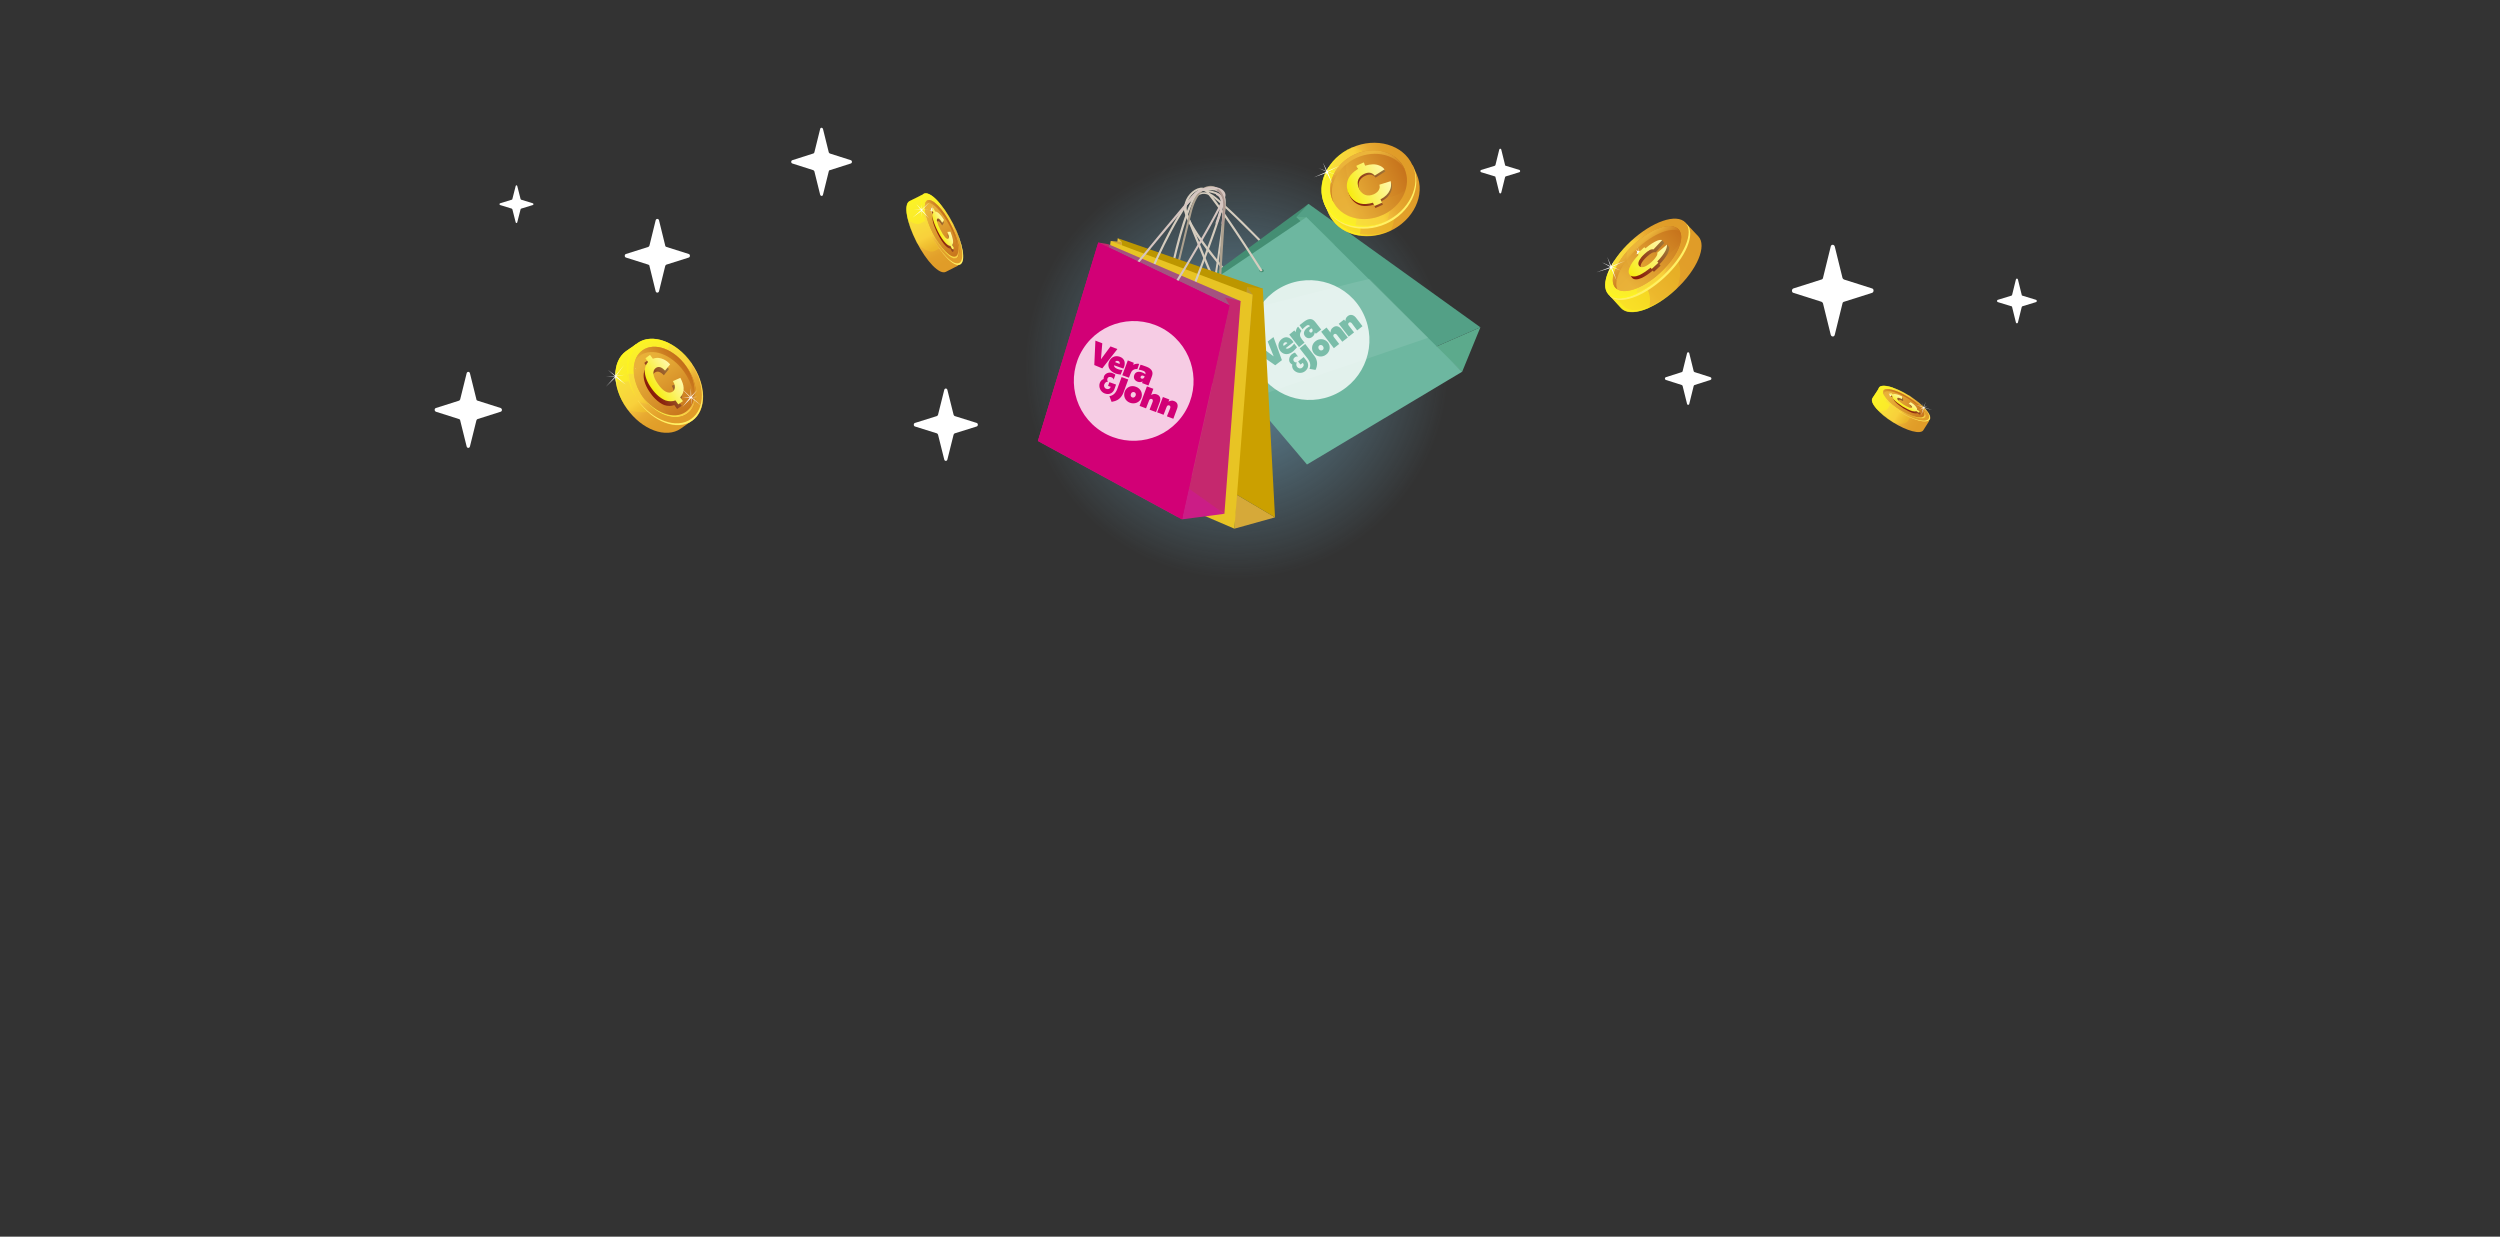 <svg id="eY02duPrRCG1" xmlns="http://www.w3.org/2000/svg" xmlns:xlink="http://www.w3.org/1999/xlink" viewBox="0 0 1126 557" shape-rendering="geometricPrecision" text-rendering="geometricPrecision"><rect x="0" y="0" width="1126" height="557" fill="#333333" stroke="none"/><style><![CDATA[#eY02duPrRCG84_ts {animation: eY02duPrRCG84_ts__ts 4000ms linear infinite normal forwards}@keyframes eY02duPrRCG84_ts__ts { 0% {transform: translate(364.525px,160.034px) scale(1,1)} 5% {transform: translate(364.525px,160.034px) scale(1,1);animation-timing-function: cubic-bezier(0.25,1,0.355,0.775)} 22.5% {transform: translate(364.525px,160.034px) scale(0.092,0.092);animation-timing-function: cubic-bezier(0.25,1,0.355,0.775)} 40% {transform: translate(364.525px,160.034px) scale(1,1)} 57.5% {transform: translate(364.525px,160.034px) scale(1,1);animation-timing-function: cubic-bezier(0.25,1,0.355,0.775)} 77.5% {transform: translate(364.525px,160.034px) scale(0.092,0.092);animation-timing-function: cubic-bezier(0.25,1,0.355,0.775)} 95% {transform: translate(364.525px,160.034px) scale(1,1)} 100% {transform: translate(364.525px,160.034px) scale(1,1)}} #eY02duPrRCG84 {animation: eY02duPrRCG84_c_o 4000ms linear infinite normal forwards}@keyframes eY02duPrRCG84_c_o { 0% {opacity: 1} 2.5% {opacity: 1;animation-timing-function: cubic-bezier(0.435,1.05,0.6,0.92)} 20% {opacity: 0;animation-timing-function: cubic-bezier(0.25,1,0.32,0.545)} 34.75% {opacity: 1;animation-timing-function: cubic-bezier(0.435,1.05,0.6,0.92)} 57.5% {opacity: 1;animation-timing-function: cubic-bezier(0.435,1.05,0.6,0.92)} 75% {opacity: 0;animation-timing-function: cubic-bezier(0.25,1,0.32,0.545)} 89.75% {opacity: 1} 100% {opacity: 1}} #eY02duPrRCG85_ts {animation: eY02duPrRCG85_ts__ts 4000ms linear infinite normal forwards}@keyframes eY02duPrRCG85_ts__ts { 0% {transform: translate(698.874px,139.249px) scale(1,1)} 15% {transform: translate(698.874px,139.249px) scale(1,1);animation-timing-function: cubic-bezier(0.25,1,0.355,0.775)} 30% {transform: translate(698.874px,139.249px) scale(0.092,0.092);animation-timing-function: cubic-bezier(0.25,1,0.355,0.775)} 47.5% {transform: translate(698.874px,139.249px) scale(1,1)} 62.5% {transform: translate(698.874px,139.249px) scale(1,1);animation-timing-function: cubic-bezier(0.25,1,0.355,0.775)} 80% {transform: translate(698.874px,139.249px) scale(0.092,0.092);animation-timing-function: cubic-bezier(0.25,1,0.355,0.775)} 97.5% {transform: translate(698.874px,139.249px) scale(1,1)} 100% {transform: translate(698.874px,139.249px) scale(1,1)}} #eY02duPrRCG85 {animation: eY02duPrRCG85_c_o 4000ms linear infinite normal forwards}@keyframes eY02duPrRCG85_c_o { 0% {opacity: 1} 12.5% {opacity: 1;animation-timing-function: cubic-bezier(0.435,1.05,0.6,0.92)} 27.5% {opacity: 0;animation-timing-function: cubic-bezier(0.25,1,0.32,0.545)} 42.25% {opacity: 1;animation-timing-function: cubic-bezier(0.435,1.05,0.6,0.92)} 60% {opacity: 1;animation-timing-function: cubic-bezier(0.435,1.05,0.6,0.92)} 77.5% {opacity: 0;animation-timing-function: cubic-bezier(0.25,1,0.32,0.545)} 92.25% {opacity: 1} 100% {opacity: 1}} #eY02duPrRCG86_ts {animation: eY02duPrRCG86_ts__ts 4000ms linear infinite normal forwards}@keyframes eY02duPrRCG86_ts__ts { 0% {transform: translate(763.999px,99.653px) scale(1,1)} 2.5% {transform: translate(763.999px,99.653px) scale(1,1);animation-timing-function: cubic-bezier(0.25,1,0.355,0.775)} 20% {transform: translate(763.999px,99.653px) scale(0.092,0.092);animation-timing-function: cubic-bezier(0.25,1,0.355,0.775)} 37.5% {transform: translate(763.999px,99.653px) scale(1,1)} 55% {transform: translate(763.999px,99.653px) scale(1,1);animation-timing-function: cubic-bezier(0.25,1,0.355,0.775)} 75% {transform: translate(763.999px,99.653px) scale(0.092,0.092);animation-timing-function: cubic-bezier(0.25,1,0.355,0.775)} 92.5% {transform: translate(763.999px,99.653px) scale(1,1)} 100% {transform: translate(763.999px,99.653px) scale(1,1)}} #eY02duPrRCG86 {animation: eY02duPrRCG86_c_o 4000ms linear infinite normal forwards}@keyframes eY02duPrRCG86_c_o { 0% {opacity: 1;animation-timing-function: cubic-bezier(0.435,1.05,0.6,0.92)} 17.5% {opacity: 0;animation-timing-function: cubic-bezier(0.25,1,0.32,0.545)} 32.25% {opacity: 1;animation-timing-function: cubic-bezier(0.435,1.05,0.6,0.92)} 55% {opacity: 1;animation-timing-function: cubic-bezier(0.435,1.05,0.6,0.92)} 72.5% {opacity: 0;animation-timing-function: cubic-bezier(0.25,1,0.32,0.545)} 87.25% {opacity: 1} 100% {opacity: 1}} #eY02duPrRCG87_ts {animation: eY02duPrRCG87_ts__ts 4000ms linear infinite normal forwards}@keyframes eY02duPrRCG87_ts__ts { 0% {transform: translate(171.15px,60.7px) scale(1,1)} 2.5% {transform: translate(171.15px,60.7px) scale(1,1);animation-timing-function: cubic-bezier(0.25,1,0.355,0.775)} 10% {transform: translate(171.15px,60.7px) scale(1,1);animation-timing-function: cubic-bezier(0.25,1,0.355,0.775)} 20% {transform: translate(171.15px,60.7px) scale(0.092,0.092);animation-timing-function: cubic-bezier(0.25,1,0.355,0.775)} 27.5% {transform: translate(171.15px,60.7px) scale(0.092,0.092);animation-timing-function: cubic-bezier(0.25,1,0.355,0.775)} 37.5% {transform: translate(171.15px,60.7px) scale(1,1)} 45% {transform: translate(171.15px,60.7px) scale(1,1)} 55% {transform: translate(171.15px,60.7px) scale(1,1);animation-timing-function: cubic-bezier(0.25,1,0.355,0.775)} 62.5% {transform: translate(171.15px,60.7px) scale(1,1);animation-timing-function: cubic-bezier(0.25,1,0.355,0.775)} 75% {transform: translate(171.15px,60.7px) scale(0.092,0.092);animation-timing-function: cubic-bezier(0.25,1,0.355,0.775)} 82.5% {transform: translate(171.15px,60.7px) scale(0.092,0.092);animation-timing-function: cubic-bezier(0.25,1,0.355,0.775)} 92.5% {transform: translate(171.15px,60.7px) scale(1,1)} 100% {transform: translate(171.15px,60.7px) scale(1,1)}} #eY02duPrRCG87 {animation: eY02duPrRCG87_c_o 4000ms linear infinite normal forwards}@keyframes eY02duPrRCG87_c_o { 0% {opacity: 1;animation-timing-function: cubic-bezier(0.435,1.05,0.6,0.92)} 7.5% {opacity: 1;animation-timing-function: cubic-bezier(0.435,1.05,0.6,0.92)} 17.5% {opacity: 0;animation-timing-function: cubic-bezier(0.25,1,0.32,0.545)} 25% {opacity: 0;animation-timing-function: cubic-bezier(0.25,1,0.32,0.545)} 32.25% {opacity: 1;animation-timing-function: cubic-bezier(0.435,1.05,0.6,0.92)} 39.75% {opacity: 1;animation-timing-function: cubic-bezier(0.435,1.05,0.6,0.92)} 55% {opacity: 1;animation-timing-function: cubic-bezier(0.435,1.05,0.6,0.92)} 62.5% {opacity: 1;animation-timing-function: cubic-bezier(0.435,1.05,0.6,0.92)} 72.5% {opacity: 0;animation-timing-function: cubic-bezier(0.25,1,0.32,0.545)} 80% {opacity: 0;animation-timing-function: cubic-bezier(0.25,1,0.32,0.545)} 87.25% {opacity: 1;animation-timing-function: cubic-bezier(0.435,1.05,0.6,0.92)} 94.75% {opacity: 1} 100% {opacity: 1}} #eY02duPrRCG88_ts {animation: eY02duPrRCG88_ts__ts 4000ms linear infinite normal forwards}@keyframes eY02duPrRCG88_ts__ts { 0% {transform: translate(234.595px,83.944px) scale(1,1)} 2.5% {transform: translate(234.595px,83.944px) scale(1,1);animation-timing-function: cubic-bezier(0.25,1,0.355,0.775)} 12.5% {transform: translate(234.595px,83.944px) scale(1,1);animation-timing-function: cubic-bezier(0.25,1,0.355,0.775)} 17.5% {transform: translate(234.595px,83.944px) scale(0.092,0.092);animation-timing-function: cubic-bezier(0.25,1,0.355,0.775)} 27.5% {transform: translate(234.595px,83.944px) scale(0.092,0.092);animation-timing-function: cubic-bezier(0.25,1,0.355,0.775)} 35% {transform: translate(234.595px,83.944px) scale(1,1)} 45% {transform: translate(234.595px,83.944px) scale(1,1)} 50% {transform: translate(234.595px,83.944px) scale(1,1);animation-timing-function: cubic-bezier(0.25,1,0.355,0.775)} 60% {transform: translate(234.595px,83.944px) scale(1,1);animation-timing-function: cubic-bezier(0.25,1,0.355,0.775)} 67.5% {transform: translate(234.595px,83.944px) scale(0.092,0.092);animation-timing-function: cubic-bezier(0.25,1,0.355,0.775)} 77.5% {transform: translate(234.595px,83.944px) scale(0.092,0.092);animation-timing-function: cubic-bezier(0.25,1,0.355,0.775)} 85% {transform: translate(234.595px,83.944px) scale(1,1)} 95% {transform: translate(234.595px,83.944px) scale(1,1)} 100% {transform: translate(234.595px,83.944px) scale(1,1)}} #eY02duPrRCG88 {animation: eY02duPrRCG88_c_o 4000ms linear infinite normal forwards}@keyframes eY02duPrRCG88_c_o { 0% {opacity: 1;animation-timing-function: cubic-bezier(0.435,1.05,0.6,0.92)} 10% {opacity: 1;animation-timing-function: cubic-bezier(0.435,1.05,0.6,0.92)} 15% {opacity: 0;animation-timing-function: cubic-bezier(0.25,1,0.32,0.545)} 25% {opacity: 0;animation-timing-function: cubic-bezier(0.25,1,0.32,0.545)} 29.75% {opacity: 1;animation-timing-function: cubic-bezier(0.435,1.05,0.6,0.92)} 39.75% {opacity: 1;animation-timing-function: cubic-bezier(0.435,1.05,0.6,0.92)} 47.5% {opacity: 1;animation-timing-function: cubic-bezier(0.435,1.05,0.6,0.92)} 57.5% {opacity: 1;animation-timing-function: cubic-bezier(0.435,1.05,0.6,0.92)} 65% {opacity: 0;animation-timing-function: cubic-bezier(0.25,1,0.32,0.545)} 75% {opacity: 0;animation-timing-function: cubic-bezier(0.25,1,0.32,0.545)} 79.75% {opacity: 1;animation-timing-function: cubic-bezier(0.435,1.05,0.6,0.92)} 89.75% {opacity: 1} 100% {opacity: 1}} #eY02duPrRCG89_to {animation: eY02duPrRCG89_to__to 4000ms linear infinite normal forwards}@keyframes eY02duPrRCG89_to__to { 0% {transform: translate(360.914px,73.6px);animation-timing-function: cubic-bezier(0.42,0,0.58,1)} 50% {transform: translate(361.135px,80.149px);animation-timing-function: cubic-bezier(0.42,0,0.58,1)} 100% {transform: translate(360.914px,73.6px)}} #eY02duPrRCG89_tr {animation: eY02duPrRCG89_tr__tr 4000ms linear infinite normal forwards}@keyframes eY02duPrRCG89_tr__tr { 0% {transform: rotate(0deg);animation-timing-function: cubic-bezier(0.42,0,0.58,1)} 50% {transform: rotate(-10.418deg);animation-timing-function: cubic-bezier(0.42,0,0.58,1)} 100% {transform: rotate(0deg)}} #eY02duPrRCG113_ts {animation: eY02duPrRCG113_ts__ts 4000ms linear infinite normal forwards}@keyframes eY02duPrRCG113_ts__ts { 0% {transform: translate(353.45px,63.35px) scale(1,1);animation-timing-function: cubic-bezier(0.42,0,0.58,1)} 50% {transform: translate(353.45px,63.35px) scale(0.034,0.034);animation-timing-function: cubic-bezier(0.42,0,0.58,1)} 100% {transform: translate(353.45px,63.35px) scale(1,1)}} #eY02duPrRCG113 {animation: eY02duPrRCG113_c_o 4000ms linear infinite normal forwards}@keyframes eY02duPrRCG113_c_o { 0% {opacity: 1;animation-timing-function: cubic-bezier(0.42,0,0.58,1)} 50% {opacity: 0;animation-timing-function: cubic-bezier(0.42,0,0.58,1)} 100% {opacity: 1}} #eY02duPrRCG116_ts {animation: eY02duPrRCG116_ts__ts 4000ms linear infinite normal forwards}@keyframes eY02duPrRCG116_ts__ts { 0% {transform: translate(371.45px,79.7px) scale(0.024,0.024);animation-timing-function: cubic-bezier(0.42,0,0.58,1)} 50% {transform: translate(371.45px,79.7px) scale(1,1);animation-timing-function: cubic-bezier(0.42,0,0.58,1)} 100% {transform: translate(371.45px,79.7px) scale(0.024,0.024)}} #eY02duPrRCG116 {animation: eY02duPrRCG116_c_o 4000ms linear infinite normal forwards}@keyframes eY02duPrRCG116_c_o { 0% {opacity: 0;animation-timing-function: cubic-bezier(0.42,0,0.58,1)} 50% {opacity: 1;animation-timing-function: cubic-bezier(0.42,0,0.58,1)} 100% {opacity: 0}} #eY02duPrRCG119_ts {animation: eY02duPrRCG119_ts__ts 4000ms linear infinite normal forwards}@keyframes eY02duPrRCG119_ts__ts { 0% {transform: translate(358.35px,63.25px) scale(1,1);animation-timing-function: cubic-bezier(0.42,0,0.58,1)} 50% {transform: translate(358.35px,63.25px) scale(0.073,0.073);animation-timing-function: cubic-bezier(0.42,0,0.58,1)} 100% {transform: translate(358.35px,63.25px) scale(1,1)}} #eY02duPrRCG119 {animation: eY02duPrRCG119_c_o 4000ms linear infinite normal forwards}@keyframes eY02duPrRCG119_c_o { 0% {opacity: 1;animation-timing-function: cubic-bezier(0.42,0,0.58,1)} 50% {opacity: 0;animation-timing-function: cubic-bezier(0.42,0,0.58,1)} 100% {opacity: 1}} #eY02duPrRCG126_to {animation: eY02duPrRCG126_to__to 4000ms linear infinite normal forwards}@keyframes eY02duPrRCG126_to__to { 0% {transform: translate(795.196px,152.899px);animation-timing-function: cubic-bezier(0.42,0,0.58,1)} 50% {transform: translate(794.396px,156.719px);animation-timing-function: cubic-bezier(0.42,0,0.58,1)} 100% {transform: translate(795.196px,152.899px)}} #eY02duPrRCG126_tr {animation: eY02duPrRCG126_tr__tr 4000ms linear infinite normal forwards}@keyframes eY02duPrRCG126_tr__tr { 0% {transform: rotate(0deg);animation-timing-function: cubic-bezier(0.42,0,0.58,1)} 50% {transform: rotate(-7.703deg);animation-timing-function: cubic-bezier(0.42,0,0.58,1)} 100% {transform: rotate(0deg)}} #eY02duPrRCG150_ts {animation: eY02duPrRCG150_ts__ts 4000ms linear infinite normal forwards}@keyframes eY02duPrRCG150_ts__ts { 0% {transform: translate(787.4px,148.5px) scale(0.025,0.025);animation-timing-function: cubic-bezier(0.42,0,0.58,1)} 50% {transform: translate(787.4px,148.5px) scale(1,1);animation-timing-function: cubic-bezier(0.42,0,0.58,1)} 100% {transform: translate(787.4px,148.5px) scale(0.025,0.025)}} #eY02duPrRCG150 {animation: eY02duPrRCG150_c_o 4000ms linear infinite normal forwards}@keyframes eY02duPrRCG150_c_o { 0% {opacity: 0;animation-timing-function: cubic-bezier(0.42,0,0.58,1)} 50% {opacity: 1;animation-timing-function: cubic-bezier(0.42,0,0.58,1)} 100% {opacity: 0}} #eY02duPrRCG153_ts {animation: eY02duPrRCG153_ts__ts 4000ms linear infinite normal forwards}@keyframes eY02duPrRCG153_ts__ts { 0% {transform: translate(805px,152.8px) scale(1,1);animation-timing-function: cubic-bezier(0.42,0,0.58,1)} 50% {transform: translate(805px,152.8px) scale(0.135,0.135);animation-timing-function: cubic-bezier(0.42,0,0.58,1)} 100% {transform: translate(805px,152.8px) scale(0.025,0.025)}} #eY02duPrRCG153 {animation: eY02duPrRCG153_c_o 4000ms linear infinite normal forwards}@keyframes eY02duPrRCG153_c_o { 0% {opacity: 1;animation-timing-function: cubic-bezier(0.42,0,0.58,1)} 50% {opacity: 0;animation-timing-function: cubic-bezier(0.42,0,0.58,1)} 100% {opacity: 0}} #eY02duPrRCG157_ts {animation: eY02duPrRCG157_ts__ts 4000ms linear infinite normal forwards}@keyframes eY02duPrRCG157_ts__ts { 0% {transform: translate(790.05px,146.673px) scale(1,1);animation-timing-function: cubic-bezier(0.42,0,0.58,1)} 50% {transform: translate(790.05px,146.673px) scale(0.135,0.135);animation-timing-function: cubic-bezier(0.42,0,0.58,1)} 100% {transform: translate(790.05px,146.673px) scale(0.025,0.025)}} #eY02duPrRCG157 {animation: eY02duPrRCG157_c_o 4000ms linear infinite normal forwards}@keyframes eY02duPrRCG157_c_o { 0% {opacity: 1;animation-timing-function: cubic-bezier(0.42,0,0.58,1)} 50% {opacity: 0;animation-timing-function: cubic-bezier(0.42,0,0.58,1)} 100% {opacity: 0}} #eY02duPrRCG163_to {animation: eY02duPrRCG163_to__to 4000ms linear infinite normal forwards}@keyframes eY02duPrRCG163_to__to { 0% {transform: translate(554.506px,54.097px);animation-timing-function: cubic-bezier(0.42,0,0.58,1)} 50% {transform: translate(557.132px,63.901px);animation-timing-function: cubic-bezier(0.42,0,0.58,1)} 100% {transform: translate(554.506px,54.097px)}} #eY02duPrRCG163_tr {animation: eY02duPrRCG163_tr__tr 4000ms linear infinite normal forwards}@keyframes eY02duPrRCG163_tr__tr { 0% {transform: rotate(0deg);animation-timing-function: cubic-bezier(0.42,0,0.58,1)} 50% {transform: rotate(-20.531deg);animation-timing-function: cubic-bezier(0.42,0,0.58,1)} 100% {transform: rotate(0deg)}} #eY02duPrRCG188_ts {animation: eY02duPrRCG188_ts__ts 4000ms linear infinite normal forwards}@keyframes eY02duPrRCG188_ts__ts { 0% {transform: translate(282.8px,45.4px) scale(1,1);animation-timing-function: cubic-bezier(0.42,0,0.58,1)} 50% {transform: translate(282.8px,45.4px) scale(0.114,0.095);animation-timing-function: cubic-bezier(0.42,0,0.58,1)} 100% {transform: translate(282.8px,45.4px) scale(1,1)}} #eY02duPrRCG192_ts {animation: eY02duPrRCG192_ts__ts 4000ms linear infinite normal forwards}@keyframes eY02duPrRCG192_ts__ts { 0% {transform: translate(321.1px,55.85px) scale(-0.011,-0.011);animation-timing-function: cubic-bezier(0.42,0,0.58,1)} 49.75% {transform: translate(321.1px,55.85px) scale(1,1);animation-timing-function: cubic-bezier(0.42,0,0.58,1)} 100% {transform: translate(321.1px,55.85px) scale(-0.011,-0.011)}} #eY02duPrRCG198_ts {animation: eY02duPrRCG198_ts__ts 4000ms linear infinite normal forwards}@keyframes eY02duPrRCG198_ts__ts { 0% {transform: translate(296.503px,42.6px) scale(-0.011,-0.011);animation-timing-function: cubic-bezier(0.42,0,0.58,1)} 49.75% {transform: translate(296.503px,42.6px) scale(1,1);animation-timing-function: cubic-bezier(0.42,0,0.58,1)} 100% {transform: translate(296.503px,42.6px) scale(-0.011,-0.011)}} #eY02duPrRCG201_ts {animation: eY02duPrRCG201_ts__ts 4000ms linear infinite normal forwards}@keyframes eY02duPrRCG201_ts__ts { 0% {transform: translate(308.567px,41.637px) scale(1,1)} 7.5% {transform: translate(308.567px,41.637px) scale(1,1);animation-timing-function: cubic-bezier(0.25,1,0.355,0.775)} 22.5% {transform: translate(308.567px,41.637px) scale(0.092,0.092);animation-timing-function: cubic-bezier(0.25,1,0.355,0.775)} 40% {transform: translate(308.567px,41.637px) scale(1,1)} 55% {transform: translate(308.567px,41.637px) scale(1,1);animation-timing-function: cubic-bezier(0.25,1,0.355,0.775)} 72.5% {transform: translate(308.567px,41.637px) scale(0.092,0.092);animation-timing-function: cubic-bezier(0.25,1,0.355,0.775)} 90% {transform: translate(308.567px,41.637px) scale(1,1)} 100% {transform: translate(308.567px,41.637px) scale(1,1)}} #eY02duPrRCG201 {animation: eY02duPrRCG201_c_o 4000ms linear infinite normal forwards}@keyframes eY02duPrRCG201_c_o { 0% {opacity: 1} 5% {opacity: 1;animation-timing-function: cubic-bezier(0.435,1.05,0.6,0.92)} 20% {opacity: 0;animation-timing-function: cubic-bezier(0.25,1,0.32,0.545)} 34.75% {opacity: 1;animation-timing-function: cubic-bezier(0.435,1.05,0.6,0.92)} 52.5% {opacity: 1;animation-timing-function: cubic-bezier(0.435,1.05,0.6,0.92)} 70% {opacity: 0;animation-timing-function: cubic-bezier(0.25,1,0.32,0.545)} 84.75% {opacity: 1} 100% {opacity: 1}} #eY02duPrRCG202_ts {animation: eY02duPrRCG202_ts__ts 4000ms linear infinite normal forwards}@keyframes eY02duPrRCG202_ts__ts { 0% {transform: translate(614.25px,45.8px) scale(1,1)} 7.5% {transform: translate(614.25px,45.8px) scale(1,1);animation-timing-function: cubic-bezier(0.25,1,0.355,0.775)} 22.5% {transform: translate(614.25px,45.8px) scale(0.092,0.092);animation-timing-function: cubic-bezier(0.25,1,0.355,0.775)} 40% {transform: translate(614.25px,45.8px) scale(1,1)} 55% {transform: translate(614.25px,45.8px) scale(1,1);animation-timing-function: cubic-bezier(0.25,1,0.355,0.775)} 72.5% {transform: translate(614.25px,45.8px) scale(0.092,0.092);animation-timing-function: cubic-bezier(0.25,1,0.355,0.775)} 90% {transform: translate(614.25px,45.8px) scale(1,1)} 100% {transform: translate(614.25px,45.8px) scale(1,1)}} #eY02duPrRCG202 {animation: eY02duPrRCG202_c_o 4000ms linear infinite normal forwards}@keyframes eY02duPrRCG202_c_o { 0% {opacity: 1} 5% {opacity: 1;animation-timing-function: cubic-bezier(0.435,1.05,0.6,0.92)} 20% {opacity: 0;animation-timing-function: cubic-bezier(0.25,1,0.32,0.545)} 34.75% {opacity: 1;animation-timing-function: cubic-bezier(0.435,1.05,0.6,0.92)} 52.5% {opacity: 1;animation-timing-function: cubic-bezier(0.435,1.05,0.6,0.92)} 70% {opacity: 0;animation-timing-function: cubic-bezier(0.25,1,0.32,0.545)} 84.75% {opacity: 1} 100% {opacity: 1}} #eY02duPrRCG203_ts {animation: eY02duPrRCG203_ts__ts 4000ms linear infinite normal forwards}@keyframes eY02duPrRCG203_ts__ts { 0% {transform: translate(846.95px,104.3px) scale(1,1)} 12.5% {transform: translate(846.95px,104.3px) scale(1,1);animation-timing-function: cubic-bezier(0.25,1,0.355,0.775)} 27.5% {transform: translate(846.95px,104.3px) scale(0.092,0.092);animation-timing-function: cubic-bezier(0.25,1,0.355,0.775)} 45% {transform: translate(846.95px,104.3px) scale(1,1)} 60% {transform: translate(846.95px,104.3px) scale(1,1);animation-timing-function: cubic-bezier(0.25,1,0.355,0.775)} 77.5% {transform: translate(846.95px,104.3px) scale(0.092,0.092);animation-timing-function: cubic-bezier(0.25,1,0.355,0.775)} 95% {transform: translate(846.95px,104.3px) scale(1,1)} 100% {transform: translate(846.95px,104.3px) scale(1,1)}} #eY02duPrRCG203 {animation: eY02duPrRCG203_c_o 4000ms linear infinite normal forwards}@keyframes eY02duPrRCG203_c_o { 0% {opacity: 1} 10% {opacity: 1;animation-timing-function: cubic-bezier(0.435,1.05,0.6,0.92)} 25% {opacity: 0;animation-timing-function: cubic-bezier(0.25,1,0.32,0.545)} 39.75% {opacity: 1;animation-timing-function: cubic-bezier(0.435,1.05,0.6,0.92)} 57.5% {opacity: 1;animation-timing-function: cubic-bezier(0.435,1.05,0.6,0.92)} 75% {opacity: 0;animation-timing-function: cubic-bezier(0.25,1,0.32,0.545)} 89.75% {opacity: 1} 100% {opacity: 1}} #eY02duPrRCG204_ts {animation: eY02duPrRCG204_ts__ts 4000ms linear infinite normal forwards}@keyframes eY02duPrRCG204_ts__ts { 0% {transform: translate(149.45px,153.35px) scale(1,1);animation-timing-function: cubic-bezier(0.25,1,0.355,0.775)} 20% {transform: translate(149.45px,153.35px) scale(0.092,0.092);animation-timing-function: cubic-bezier(0.25,1,0.355,0.775)} 37.5% {transform: translate(149.45px,153.35px) scale(1,1)} 55% {transform: translate(149.45px,153.35px) scale(1,1);animation-timing-function: cubic-bezier(0.25,1,0.355,0.775)} 75% {transform: translate(149.45px,153.35px) scale(0.092,0.092);animation-timing-function: cubic-bezier(0.25,1,0.355,0.775)} 92.5% {transform: translate(149.45px,153.35px) scale(1,1)} 100% {transform: translate(149.45px,153.35px) scale(1,1)}} #eY02duPrRCG204 {animation: eY02duPrRCG204_c_o 4000ms linear infinite normal forwards}@keyframes eY02duPrRCG204_c_o { 0% {opacity: 1;animation-timing-function: cubic-bezier(0.435,1.05,0.6,0.92)} 17.5% {opacity: 0;animation-timing-function: cubic-bezier(0.25,1,0.32,0.545)} 32.25% {opacity: 1;animation-timing-function: cubic-bezier(0.435,1.05,0.6,0.92)} 55% {opacity: 1;animation-timing-function: cubic-bezier(0.435,1.05,0.6,0.92)} 72.5% {opacity: 0;animation-timing-function: cubic-bezier(0.25,1,0.32,0.545)} 87.25% {opacity: 1} 100% {opacity: 1}} #eY02duPrRCG205_to {animation: eY02duPrRCG205_to__to 4000ms linear infinite normal forwards}@keyframes eY02duPrRCG205_to__to { 0% {transform: translate(681.238px,88.298px);animation-timing-function: cubic-bezier(0.42,0,0.58,1)} 50% {transform: translate(673.048px,80.305px);animation-timing-function: cubic-bezier(0.42,0,0.58,1)} 100% {transform: translate(681.238px,88.298px)}} #eY02duPrRCG205_tr {animation: eY02duPrRCG205_tr__tr 4000ms linear infinite normal forwards}@keyframes eY02duPrRCG205_tr__tr { 0% {transform: rotate(0deg);animation-timing-function: cubic-bezier(0.42,0,0.58,1)} 49.75% {transform: rotate(-15.093deg);animation-timing-function: cubic-bezier(0.42,0,0.58,1)} 99.75% {transform: rotate(0deg)} 100% {transform: rotate(0deg)}} #eY02duPrRCG228_ts {animation: eY02duPrRCG228_ts__ts 4000ms linear infinite normal forwards}@keyframes eY02duPrRCG228_ts__ts { 0% {transform: translate(357.4px,103.1px) scale(1,1);animation-timing-function: cubic-bezier(0.42,0,0.58,1)} 50% {transform: translate(357.4px,103.1px) scale(-0.011,-0.011)} 100% {transform: translate(357.4px,103.1px) scale(1,1)}} #eY02duPrRCG232_ts {animation: eY02duPrRCG232_ts__ts 4000ms linear infinite normal forwards}@keyframes eY02duPrRCG232_ts__ts { 0% {transform: translate(392.6px,92.1px) scale(-0.011,-0.011);animation-timing-function: cubic-bezier(0.42,0,0.58,1)} 49.75% {transform: translate(392.6px,92.1px) scale(1,1);animation-timing-function: cubic-bezier(0.42,0,0.58,1)} 100% {transform: translate(392.6px,92.1px) scale(-0.011,-0.011)}} #eY02duPrRCG239_ts {animation: eY02duPrRCG239_ts__ts 4000ms linear infinite normal forwards}@keyframes eY02duPrRCG239_ts__ts { 0% {transform: translate(369.92px,95.8px) scale(1,1);animation-timing-function: cubic-bezier(0.42,0,0.58,1)} 50% {transform: translate(369.92px,95.8px) scale(-0.011,-0.011)} 100% {transform: translate(369.92px,95.8px) scale(1,1)}} #eY02duPrRCG245_to {animation: eY02duPrRCG245_to__to 4000ms linear infinite normal forwards}@keyframes eY02duPrRCG245_to__to { 0% {transform: translate(233.329px,142.489px);animation-timing-function: cubic-bezier(0.42,0,0.58,1)} 50% {transform: translate(235.371px,133.534px);animation-timing-function: cubic-bezier(0.42,0,0.58,1)} 100% {transform: translate(233.329px,142.489px)}} #eY02duPrRCG245_tr {animation: eY02duPrRCG245_tr__tr 4000ms linear infinite normal forwards}@keyframes eY02duPrRCG245_tr__tr { 0% {transform: rotate(0deg);animation-timing-function: cubic-bezier(0.42,0,0.58,1)} 50% {transform: rotate(28.437deg);animation-timing-function: cubic-bezier(0.42,0,0.58,1)} 100% {transform: rotate(0deg)}} #eY02duPrRCG269_ts {animation: eY02duPrRCG269_ts__ts 4000ms linear infinite normal forwards}@keyframes eY02duPrRCG269_ts__ts { 0% {transform: translate(94.95px,155.55px) scale(1,1);animation-timing-function: cubic-bezier(0.42,0,0.58,1)} 50% {transform: translate(94.95px,155.55px) scale(0.114,0.095);animation-timing-function: cubic-bezier(0.42,0,0.58,1)} 100% {transform: translate(94.95px,155.55px) scale(1,1)}} #eY02duPrRCG273_ts {animation: eY02duPrRCG273_ts__ts 4000ms linear infinite normal forwards}@keyframes eY02duPrRCG273_ts__ts { 0% {transform: translate(127.35px,164.8px) scale(1,1);animation-timing-function: cubic-bezier(0.42,0,0.58,1)} 50% {transform: translate(127.35px,164.8px) scale(0.114,0.095);animation-timing-function: cubic-bezier(0.42,0,0.58,1)} 100% {transform: translate(127.35px,164.8px) scale(1,1)}} #eY02duPrRCG279_ts {animation: eY02duPrRCG279_ts__ts 4000ms linear infinite normal forwards}@keyframes eY02duPrRCG279_ts__ts { 0% {transform: translate(103.289px,152.5px) scale(0.114,0.095);animation-timing-function: cubic-bezier(0.42,0,0.58,1)} 50% {transform: translate(103.289px,152.5px) scale(1,1)} 100% {transform: translate(103.289px,152.5px) scale(0.114,0.095)}}]]></style><defs><radialGradient id="eY02duPrRCG4-fill" cx="0" cy="0" r="95.387" spreadMethod="pad" gradientUnits="userSpaceOnUse" gradientTransform="translate(0 0.03)"><stop id="eY02duPrRCG4-fill-0" offset="0%" stop-color="#86d1f5"/><stop id="eY02duPrRCG4-fill-1" offset="89.24%" stop-color="rgba(134,209,245,0.108)"/><stop id="eY02duPrRCG4-fill-2" offset="100%" stop-color="rgba(134,209,245,0)"/></radialGradient><linearGradient id="eY02duPrRCG94-fill" x1="352.054" y1="77.435" x2="362.863" y2="71.915" spreadMethod="pad" gradientUnits="userSpaceOnUse" gradientTransform="translate(0 0)"><stop id="eY02duPrRCG94-fill-0" offset="0%" stop-color="#ebb43a"/><stop id="eY02duPrRCG94-fill-1" offset="100%" stop-color="#c26b18"/></linearGradient><linearGradient id="eY02duPrRCG95-fill" x1="348.611" y1="57.348" x2="363.884" y2="87.255" spreadMethod="pad" gradientUnits="userSpaceOnUse" gradientTransform="translate(0 0)"><stop id="eY02duPrRCG95-fill-0" offset="0%" stop-color="#f7ed43"/><stop id="eY02duPrRCG95-fill-1" offset="58.18%" stop-color="#f7c843"/><stop id="eY02duPrRCG95-fill-2" offset="63.46%" stop-color="#f1bd3c"/><stop id="eY02duPrRCG95-fill-3" offset="74.83%" stop-color="#e8aa31"/><stop id="eY02duPrRCG95-fill-4" offset="86.75%" stop-color="#e2a02a"/><stop id="eY02duPrRCG95-fill-5" offset="100%" stop-color="#e09c28"/></linearGradient><linearGradient id="eY02duPrRCG101-fill" x1="358.386" y1="74.201" x2="367.003" y2="69.801" spreadMethod="pad" gradientUnits="userSpaceOnUse" gradientTransform="translate(0 0)"><stop id="eY02duPrRCG101-fill-0" offset="0%" stop-color="#ebb43a"/><stop id="eY02duPrRCG101-fill-1" offset="100%" stop-color="#c26b18"/></linearGradient><linearGradient id="eY02duPrRCG102-fill" x1="353.966" y1="54.613" x2="369.238" y2="84.52" spreadMethod="pad" gradientUnits="userSpaceOnUse" gradientTransform="translate(0 0)"><stop id="eY02duPrRCG102-fill-0" offset="0%" stop-color="#f7ed43"/><stop id="eY02duPrRCG102-fill-1" offset="58.18%" stop-color="#f7c843"/><stop id="eY02duPrRCG102-fill-2" offset="63.46%" stop-color="#f1bd3c"/><stop id="eY02duPrRCG102-fill-3" offset="74.83%" stop-color="#e8aa31"/><stop id="eY02duPrRCG102-fill-4" offset="86.75%" stop-color="#e2a02a"/><stop id="eY02duPrRCG102-fill-5" offset="100%" stop-color="#e09c28"/></linearGradient><linearGradient id="eY02duPrRCG107-fill" x1="358.219" y1="62.941" x2="370.771" y2="87.521" spreadMethod="pad" gradientUnits="userSpaceOnUse" gradientTransform="translate(0 0)"><stop id="eY02duPrRCG107-fill-0" offset="0%" stop-color="#ebb43a"/><stop id="eY02duPrRCG107-fill-1" offset="100%" stop-color="#c26b18"/></linearGradient><linearGradient id="eY02duPrRCG108-fill" x1="358.219" y1="62.941" x2="370.771" y2="87.52" spreadMethod="pad" gradientUnits="userSpaceOnUse" gradientTransform="translate(0 0)"><stop id="eY02duPrRCG108-fill-0" offset="0%" stop-color="#ebb43a"/><stop id="eY02duPrRCG108-fill-1" offset="100%" stop-color="#c26b18"/></linearGradient><linearGradient id="eY02duPrRCG109-fill" x1="360.805" y1="72.634" x2="366.709" y2="69.619" spreadMethod="pad" gradientUnits="userSpaceOnUse" gradientTransform="translate(0 0)"><stop id="eY02duPrRCG109-fill-0" offset="0%" stop-color="#ebb43a"/><stop id="eY02duPrRCG109-fill-1" offset="100%" stop-color="#c26b18"/></linearGradient><linearGradient id="eY02duPrRCG110-fill" x1="358.12" y1="72.697" x2="366.091" y2="68.626" spreadMethod="pad" gradientUnits="userSpaceOnUse" gradientTransform="translate(0 0)"><stop id="eY02duPrRCG110-fill-0" offset="0%" stop-color="#ebb43a"/><stop id="eY02duPrRCG110-fill-1" offset="100%" stop-color="#c26b18"/></linearGradient><linearGradient id="eY02duPrRCG111-fill" x1="362.018" y1="80.329" x2="370.077" y2="76.214" spreadMethod="pad" gradientUnits="userSpaceOnUse" gradientTransform="translate(0 0)"><stop id="eY02duPrRCG111-fill-0" offset="0%" stop-color="#f7ed43"/><stop id="eY02duPrRCG111-fill-1" offset="58.18%" stop-color="#f7c843"/><stop id="eY02duPrRCG111-fill-2" offset="63.46%" stop-color="#f1bd3c"/><stop id="eY02duPrRCG111-fill-3" offset="74.83%" stop-color="#e8aa31"/><stop id="eY02duPrRCG111-fill-4" offset="86.75%" stop-color="#e2a02a"/><stop id="eY02duPrRCG111-fill-5" offset="100%" stop-color="#e09c28"/></linearGradient><linearGradient id="eY02duPrRCG124-fill" x1="360.913" y1="74.109" x2="365.25" y2="71.894" spreadMethod="pad" gradientUnits="userSpaceOnUse" gradientTransform="translate(0 0)"><stop id="eY02duPrRCG124-fill-0" offset="0%" stop-color="#881507"/><stop id="eY02duPrRCG124-fill-1" offset="100%" stop-color="#a07838"/></linearGradient><linearGradient id="eY02duPrRCG125-fill" x1="360.93" y1="72.82" x2="365.268" y2="70.605" spreadMethod="pad" gradientUnits="userSpaceOnUse" gradientTransform="translate(0 0)"><stop id="eY02duPrRCG125-fill-0" offset="0%" stop-color="#f7ec0f"/><stop id="eY02duPrRCG125-fill-1" offset="100%" stop-color="#fff8ae"/></linearGradient><linearGradient id="eY02duPrRCG131-fill" x1="791.331" y1="158.283" x2="796.23" y2="150.472" spreadMethod="pad" gradientUnits="userSpaceOnUse" gradientTransform="translate(0 0)"><stop id="eY02duPrRCG131-fill-0" offset="0%" stop-color="#ebb43a"/><stop id="eY02duPrRCG131-fill-1" offset="100%" stop-color="#c26b18"/></linearGradient><linearGradient id="eY02duPrRCG132-fill" x1="781.26" y1="146.525" x2="802.872" y2="160.078" spreadMethod="pad" gradientUnits="userSpaceOnUse" gradientTransform="translate(0 0)"><stop id="eY02duPrRCG132-fill-0" offset="0%" stop-color="#f7ed43"/><stop id="eY02duPrRCG132-fill-1" offset="58.18%" stop-color="#f7c843"/><stop id="eY02duPrRCG132-fill-2" offset="63.46%" stop-color="#f1bd3c"/><stop id="eY02duPrRCG132-fill-3" offset="74.83%" stop-color="#e8aa31"/><stop id="eY02duPrRCG132-fill-4" offset="86.75%" stop-color="#e2a02a"/><stop id="eY02duPrRCG132-fill-5" offset="100%" stop-color="#e09c28"/></linearGradient><linearGradient id="eY02duPrRCG138-fill" x1="794.201" y1="153.707" x2="798.106" y2="147.48" spreadMethod="pad" gradientUnits="userSpaceOnUse" gradientTransform="translate(0 0)"><stop id="eY02duPrRCG138-fill-0" offset="0%" stop-color="#ebb43a"/><stop id="eY02duPrRCG138-fill-1" offset="100%" stop-color="#c26b18"/></linearGradient><linearGradient id="eY02duPrRCG139-fill" x1="783.687" y1="142.655" x2="805.299" y2="156.209" spreadMethod="pad" gradientUnits="userSpaceOnUse" gradientTransform="translate(0 0)"><stop id="eY02duPrRCG139-fill-0" offset="0%" stop-color="#f7ed43"/><stop id="eY02duPrRCG139-fill-1" offset="58.18%" stop-color="#f7c843"/><stop id="eY02duPrRCG139-fill-2" offset="63.46%" stop-color="#f1bd3c"/><stop id="eY02duPrRCG139-fill-3" offset="74.83%" stop-color="#e8aa31"/><stop id="eY02duPrRCG139-fill-4" offset="86.75%" stop-color="#e2a02a"/><stop id="eY02duPrRCG139-fill-5" offset="100%" stop-color="#e09c28"/></linearGradient><linearGradient id="eY02duPrRCG144-fill" x1="789.705" y1="146.429" x2="807.467" y2="157.568" spreadMethod="pad" gradientUnits="userSpaceOnUse" gradientTransform="translate(0 0)"><stop id="eY02duPrRCG144-fill-0" offset="0%" stop-color="#ebb43a"/><stop id="eY02duPrRCG144-fill-1" offset="100%" stop-color="#c26b18"/></linearGradient><linearGradient id="eY02duPrRCG145-fill" x1="789.705" y1="146.429" x2="807.467" y2="157.568" spreadMethod="pad" gradientUnits="userSpaceOnUse" gradientTransform="translate(0 0)"><stop id="eY02duPrRCG145-fill-0" offset="0%" stop-color="#ebb43a"/><stop id="eY02duPrRCG145-fill-1" offset="100%" stop-color="#c26b18"/></linearGradient><linearGradient id="eY02duPrRCG146-fill" x1="795.168" y1="151.742" x2="797.844" y2="147.476" spreadMethod="pad" gradientUnits="userSpaceOnUse" gradientTransform="translate(0 0)"><stop id="eY02duPrRCG146-fill-0" offset="0%" stop-color="#ebb43a"/><stop id="eY02duPrRCG146-fill-1" offset="100%" stop-color="#c26b18"/></linearGradient><linearGradient id="eY02duPrRCG147-fill" x1="793.441" y1="152.83" x2="797.054" y2="147.069" spreadMethod="pad" gradientUnits="userSpaceOnUse" gradientTransform="translate(0 0)"><stop id="eY02duPrRCG147-fill-0" offset="0%" stop-color="#ebb43a"/><stop id="eY02duPrRCG147-fill-1" offset="100%" stop-color="#c26b18"/></linearGradient><linearGradient id="eY02duPrRCG148-fill" x1="798.957" y1="156.288" x2="802.609" y2="150.465" spreadMethod="pad" gradientUnits="userSpaceOnUse" gradientTransform="translate(0 0)"><stop id="eY02duPrRCG148-fill-0" offset="0%" stop-color="#f7ed43"/><stop id="eY02duPrRCG148-fill-1" offset="58.18%" stop-color="#f7c843"/><stop id="eY02duPrRCG148-fill-2" offset="63.46%" stop-color="#f1bd3c"/><stop id="eY02duPrRCG148-fill-3" offset="74.83%" stop-color="#e8aa31"/><stop id="eY02duPrRCG148-fill-4" offset="86.75%" stop-color="#e2a02a"/><stop id="eY02duPrRCG148-fill-5" offset="100%" stop-color="#e09c28"/></linearGradient><linearGradient id="eY02duPrRCG161-fill" x1="795.813" y1="152.662" x2="797.779" y2="149.528" spreadMethod="pad" gradientUnits="userSpaceOnUse" gradientTransform="translate(0 0)"><stop id="eY02duPrRCG161-fill-0" offset="0%" stop-color="#881507"/><stop id="eY02duPrRCG161-fill-1" offset="100%" stop-color="#a07838"/></linearGradient><linearGradient id="eY02duPrRCG162-fill" x1="795.322" y1="151.815" x2="797.288" y2="148.68" spreadMethod="pad" gradientUnits="userSpaceOnUse" gradientTransform="translate(0 0)"><stop id="eY02duPrRCG162-fill-0" offset="0%" stop-color="#f7ec0f"/><stop id="eY02duPrRCG162-fill-1" offset="100%" stop-color="#fff8ae"/></linearGradient><linearGradient id="eY02duPrRCG168-fill" x1="310.396" y1="70.255" x2="296.513" y2="39.224" spreadMethod="pad" gradientUnits="userSpaceOnUse" gradientTransform="translate(0 0)"><stop id="eY02duPrRCG168-fill-0" offset="0%" stop-color="#ebb43a"/><stop id="eY02duPrRCG168-fill-1" offset="100%" stop-color="#c26b18"/></linearGradient><linearGradient id="eY02duPrRCG169-fill" x1="281.85" y1="64.405" x2="319.141" y2="47.721" spreadMethod="pad" gradientUnits="userSpaceOnUse" gradientTransform="translate(0 0)"><stop id="eY02duPrRCG169-fill-0" offset="0%" stop-color="#f7c843"/><stop id="eY02duPrRCG169-fill-1" offset="12.63%" stop-color="#f1bd3c"/><stop id="eY02duPrRCG169-fill-2" offset="39.81%" stop-color="#e8aa31"/><stop id="eY02duPrRCG169-fill-3" offset="68.31%" stop-color="#e2a02a"/><stop id="eY02duPrRCG169-fill-4" offset="100%" stop-color="#e09c28"/></linearGradient><linearGradient id="eY02duPrRCG175-fill" x1="308.557" y1="66.145" x2="294.674" y2="35.114" spreadMethod="pad" gradientUnits="userSpaceOnUse" gradientTransform="translate(0 0)"><stop id="eY02duPrRCG175-fill-0" offset="0%" stop-color="#ebb43a"/><stop id="eY02duPrRCG175-fill-1" offset="100%" stop-color="#c26b18"/></linearGradient><linearGradient id="eY02duPrRCG176-fill" x1="280.011" y1="60.295" x2="317.302" y2="43.611" spreadMethod="pad" gradientUnits="userSpaceOnUse" gradientTransform="translate(0 0)"><stop id="eY02duPrRCG176-fill-0" offset="0%" stop-color="#f7ed43"/><stop id="eY02duPrRCG176-fill-1" offset="58.18%" stop-color="#f7c843"/><stop id="eY02duPrRCG176-fill-2" offset="63.46%" stop-color="#f1bd3c"/><stop id="eY02duPrRCG176-fill-3" offset="74.83%" stop-color="#e8aa31"/><stop id="eY02duPrRCG176-fill-4" offset="86.75%" stop-color="#e2a02a"/><stop id="eY02duPrRCG176-fill-5" offset="100%" stop-color="#e09c28"/></linearGradient><linearGradient id="eY02duPrRCG181-fill" x1="290.395" y1="55.649" x2="321.043" y2="41.937" spreadMethod="pad" gradientUnits="userSpaceOnUse" gradientTransform="translate(0 0)"><stop id="eY02duPrRCG181-fill-0" offset="0%" stop-color="#ebb43a"/><stop id="eY02duPrRCG181-fill-1" offset="100%" stop-color="#c26b18"/></linearGradient><linearGradient id="eY02duPrRCG182-fill" x1="306.129" y1="65.07" x2="293.991" y2="37.94" spreadMethod="pad" gradientUnits="userSpaceOnUse" gradientTransform="translate(0 0)"><stop id="eY02duPrRCG182-fill-0" offset="0%" stop-color="#ebb43a"/><stop id="eY02duPrRCG182-fill-1" offset="100%" stop-color="#c26b18"/></linearGradient><linearGradient id="eY02duPrRCG183-fill" x1="296.476" y1="39.074" x2="302.63" y2="52.83" spreadMethod="pad" gradientUnits="userSpaceOnUse" gradientTransform="translate(0 0)"><stop id="eY02duPrRCG183-fill-0" offset="0%" stop-color="#ebb43a"/><stop id="eY02duPrRCG183-fill-1" offset="100%" stop-color="#c26b18"/></linearGradient><linearGradient id="eY02duPrRCG185-fill" x1="292.985" y1="55.287" x2="310.893" y2="47.274" spreadMethod="pad" gradientUnits="userSpaceOnUse" gradientTransform="translate(0 0)"><stop id="eY02duPrRCG185-fill-0" offset="0%" stop-color="#881507"/><stop id="eY02duPrRCG185-fill-1" offset="100%" stop-color="#a07838"/></linearGradient><linearGradient id="eY02duPrRCG186-fill" x1="292.583" y1="54.388" x2="310.491" y2="46.375" spreadMethod="pad" gradientUnits="userSpaceOnUse" gradientTransform="translate(0 0)"><stop id="eY02duPrRCG186-fill-0" offset="0%" stop-color="#f7ec0f"/><stop id="eY02duPrRCG186-fill-1" offset="100%" stop-color="#fff8ae"/></linearGradient><linearGradient id="eY02duPrRCG210-fill" x1="385.654" y1="111.522" x2="373.193" y2="98.118" spreadMethod="pad" gradientUnits="userSpaceOnUse" gradientTransform="translate(0 0)"><stop id="eY02duPrRCG210-fill-0" offset="0%" stop-color="#ebb43a"/><stop id="eY02duPrRCG210-fill-1" offset="100%" stop-color="#c26b18"/></linearGradient><linearGradient id="eY02duPrRCG211-fill" x1="360.473" y1="122.437" x2="393.182" y2="92.028" spreadMethod="pad" gradientUnits="userSpaceOnUse" gradientTransform="translate(0 0)"><stop id="eY02duPrRCG211-fill-0" offset="0%" stop-color="#f7c843"/><stop id="eY02duPrRCG211-fill-1" offset="12.63%" stop-color="#f1bd3c"/><stop id="eY02duPrRCG211-fill-2" offset="39.81%" stop-color="#e8aa31"/><stop id="eY02duPrRCG211-fill-3" offset="68.31%" stop-color="#e2a02a"/><stop id="eY02duPrRCG211-fill-4" offset="100%" stop-color="#e09c28"/></linearGradient><linearGradient id="eY02duPrRCG217-fill" x1="379.883" y1="105.315" x2="367.531" y2="92.028" spreadMethod="pad" gradientUnits="userSpaceOnUse" gradientTransform="translate(0 0)"><stop id="eY02duPrRCG217-fill-0" offset="0%" stop-color="#ebb43a"/><stop id="eY02duPrRCG217-fill-1" offset="100%" stop-color="#c26b18"/></linearGradient><linearGradient id="eY02duPrRCG219-fill" x1="354.757" y1="116.289" x2="387.466" y2="85.88" spreadMethod="pad" gradientUnits="userSpaceOnUse" gradientTransform="translate(0 0)"><stop id="eY02duPrRCG219-fill-0" offset="0%" stop-color="#f7ed43"/><stop id="eY02duPrRCG219-fill-1" offset="58.18%" stop-color="#f7c843"/><stop id="eY02duPrRCG219-fill-2" offset="63.46%" stop-color="#f1bd3c"/><stop id="eY02duPrRCG219-fill-3" offset="74.83%" stop-color="#e8aa31"/><stop id="eY02duPrRCG219-fill-4" offset="86.75%" stop-color="#e2a02a"/><stop id="eY02duPrRCG219-fill-5" offset="100%" stop-color="#e09c28"/></linearGradient><linearGradient id="eY02duPrRCG223-fill" x1="363.865" y1="107.821" x2="390.747" y2="82.83" spreadMethod="pad" gradientUnits="userSpaceOnUse" gradientTransform="translate(0 0)"><stop id="eY02duPrRCG223-fill-0" offset="0%" stop-color="#ebb43a"/><stop id="eY02duPrRCG223-fill-1" offset="100%" stop-color="#c26b18"/></linearGradient><linearGradient id="eY02duPrRCG224-fill" x1="363.865" y1="107.821" x2="390.746" y2="82.829" spreadMethod="pad" gradientUnits="userSpaceOnUse" gradientTransform="translate(0 0)"><stop id="eY02duPrRCG224-fill-0" offset="0%" stop-color="#ebb43a"/><stop id="eY02duPrRCG224-fill-1" offset="100%" stop-color="#c26b18"/></linearGradient><linearGradient id="eY02duPrRCG225-fill" x1="368.706" y1="93.307" x2="375.065" y2="100.146" spreadMethod="pad" gradientUnits="userSpaceOnUse" gradientTransform="translate(0 0)"><stop id="eY02duPrRCG225-fill-0" offset="0%" stop-color="#ebb43a"/><stop id="eY02duPrRCG225-fill-1" offset="100%" stop-color="#c26b18"/></linearGradient><linearGradient id="eY02duPrRCG226-fill" x1="378.184" y1="106.341" x2="366.513" y2="93.787" spreadMethod="pad" gradientUnits="userSpaceOnUse" gradientTransform="translate(0 0)"><stop id="eY02duPrRCG226-fill-0" offset="0%" stop-color="#ebb43a"/><stop id="eY02duPrRCG226-fill-1" offset="100%" stop-color="#c26b18"/></linearGradient><linearGradient id="eY02duPrRCG242-fill" x1="366.845" y1="107.213" x2="382.672" y2="92.5" spreadMethod="pad" gradientUnits="userSpaceOnUse" gradientTransform="translate(0 0)"><stop id="eY02duPrRCG242-fill-0" offset="0%" stop-color="#881507"/><stop id="eY02duPrRCG242-fill-1" offset="100%" stop-color="#a07838"/></linearGradient><linearGradient id="eY02duPrRCG243-fill" x1="365.85" y1="105.905" x2="381.558" y2="91.302" spreadMethod="pad" gradientUnits="userSpaceOnUse" gradientTransform="translate(0 0)"><stop id="eY02duPrRCG243-fill-0" offset="0%" stop-color="#f7ec0f"/><stop id="eY02duPrRCG243-fill-1" offset="100%" stop-color="#fff8ae"/></linearGradient><linearGradient id="eY02duPrRCG244-fill" x1="382.448" y1="92.259" x2="382.448" y2="92.259" spreadMethod="pad" gradientUnits="userSpaceOnUse" gradientTransform="translate(0 0)"><stop id="eY02duPrRCG244-fill-0" offset="0%" stop-color="#881507"/><stop id="eY02duPrRCG244-fill-1" offset="100%" stop-color="#a07838"/></linearGradient><linearGradient id="eY02duPrRCG250-fill" x1="100.878" y1="168.941" x2="121.579" y2="154.302" spreadMethod="pad" gradientUnits="userSpaceOnUse" gradientTransform="translate(0 0)"><stop id="eY02duPrRCG250-fill-0" offset="0%" stop-color="#ebb43a"/><stop id="eY02duPrRCG250-fill-1" offset="100%" stop-color="#c26b18"/></linearGradient><linearGradient id="eY02duPrRCG251-fill" x1="98.378" y1="143.45" x2="120.558" y2="174.816" spreadMethod="pad" gradientUnits="userSpaceOnUse" gradientTransform="translate(0 0)"><stop id="eY02duPrRCG251-fill-0" offset="0%" stop-color="#f7ed43"/><stop id="eY02duPrRCG251-fill-1" offset="58.18%" stop-color="#f7c843"/><stop id="eY02duPrRCG251-fill-2" offset="63.46%" stop-color="#f1bd3c"/><stop id="eY02duPrRCG251-fill-3" offset="74.83%" stop-color="#e8aa31"/><stop id="eY02duPrRCG251-fill-4" offset="86.75%" stop-color="#e2a02a"/><stop id="eY02duPrRCG251-fill-5" offset="100%" stop-color="#e09c28"/></linearGradient><linearGradient id="eY02duPrRCG257-fill" x1="105.709" y1="165.524" x2="126.41" y2="150.885" spreadMethod="pad" gradientUnits="userSpaceOnUse" gradientTransform="translate(0 0)"><stop id="eY02duPrRCG257-fill-0" offset="0%" stop-color="#ebb43a"/><stop id="eY02duPrRCG257-fill-1" offset="100%" stop-color="#c26b18"/></linearGradient><linearGradient id="eY02duPrRCG258-fill" x1="103.21" y1="140.033" x2="125.39" y2="171.399" spreadMethod="pad" gradientUnits="userSpaceOnUse" gradientTransform="translate(0 0)"><stop id="eY02duPrRCG258-fill-0" offset="0%" stop-color="#f7ed43"/><stop id="eY02duPrRCG258-fill-1" offset="58.18%" stop-color="#f7c843"/><stop id="eY02duPrRCG258-fill-2" offset="63.46%" stop-color="#f1bd3c"/><stop id="eY02duPrRCG258-fill-3" offset="74.83%" stop-color="#e8aa31"/><stop id="eY02duPrRCG258-fill-4" offset="86.75%" stop-color="#e2a02a"/><stop id="eY02duPrRCG258-fill-5" offset="100%" stop-color="#e09c28"/></linearGradient><linearGradient id="eY02duPrRCG263-fill" x1="109.386" y1="148.767" x2="127.615" y2="174.545" spreadMethod="pad" gradientUnits="userSpaceOnUse" gradientTransform="translate(0 0)"><stop id="eY02duPrRCG263-fill-0" offset="0%" stop-color="#ebb43a"/><stop id="eY02duPrRCG263-fill-1" offset="100%" stop-color="#c26b18"/></linearGradient><linearGradient id="eY02duPrRCG264-fill" x1="109.386" y1="148.767" x2="127.615" y2="174.545" spreadMethod="pad" gradientUnits="userSpaceOnUse" gradientTransform="translate(0 0)"><stop id="eY02duPrRCG264-fill-0" offset="0%" stop-color="#ebb43a"/><stop id="eY02duPrRCG264-fill-1" offset="100%" stop-color="#c26b18"/></linearGradient><linearGradient id="eY02duPrRCG265-fill" x1="111.524" y1="160.998" x2="125.196" y2="151.33" spreadMethod="pad" gradientUnits="userSpaceOnUse" gradientTransform="translate(0 0)"><stop id="eY02duPrRCG265-fill-0" offset="0%" stop-color="#ebb43a"/><stop id="eY02duPrRCG265-fill-1" offset="100%" stop-color="#c26b18"/></linearGradient><linearGradient id="eY02duPrRCG266-fill" x1="105.762" y1="163.44" x2="124.223" y2="150.385" spreadMethod="pad" gradientUnits="userSpaceOnUse" gradientTransform="translate(0 0)"><stop id="eY02duPrRCG266-fill-0" offset="0%" stop-color="#ebb43a"/><stop id="eY02duPrRCG266-fill-1" offset="100%" stop-color="#c26b18"/></linearGradient><linearGradient id="eY02duPrRCG267-fill" x1="111.424" y1="171.444" x2="130.087" y2="158.246" spreadMethod="pad" gradientUnits="userSpaceOnUse" gradientTransform="translate(0 0)"><stop id="eY02duPrRCG267-fill-0" offset="0%" stop-color="#f7ed43"/><stop id="eY02duPrRCG267-fill-1" offset="58.18%" stop-color="#f7c843"/><stop id="eY02duPrRCG267-fill-2" offset="63.46%" stop-color="#f1bd3c"/><stop id="eY02duPrRCG267-fill-3" offset="74.83%" stop-color="#e8aa31"/><stop id="eY02duPrRCG267-fill-4" offset="86.75%" stop-color="#e2a02a"/><stop id="eY02duPrRCG267-fill-5" offset="100%" stop-color="#e09c28"/></linearGradient><linearGradient id="eY02duPrRCG283-fill" x1="109.847" y1="163.028" x2="120.282" y2="155.649" spreadMethod="pad" gradientUnits="userSpaceOnUse" gradientTransform="translate(0 0)"><stop id="eY02duPrRCG283-fill-0" offset="0%" stop-color="#881507"/><stop id="eY02duPrRCG283-fill-1" offset="100%" stop-color="#a07838"/></linearGradient><linearGradient id="eY02duPrRCG284-fill" x1="110.341" y1="160.991" x2="120.776" y2="153.612" spreadMethod="pad" gradientUnits="userSpaceOnUse" gradientTransform="translate(0 0)"><stop id="eY02duPrRCG284-fill-0" offset="0%" stop-color="#f7ec0f"/><stop id="eY02duPrRCG284-fill-1" offset="100%" stop-color="#fff8ae"/></linearGradient></defs><g transform="translate(58.97 30.618)"><circle r="95.4" transform="translate(498 134.6)" opacity="0.58" fill="url(#eY02duPrRCG4-fill)"/><g><g><path d="M513.2,76.9c.8.4,1.2,1.3.9,1.9s-1.3.8-2.1.4-1.2-1.3-.9-1.9s1.3-.8,2.1-.4Z" fill="#98b64b"/><path d="M513,77.3c.6.3.8.9.6,1.3s-.9.5-1.4.3c-.6-.3-.8-.9-.6-1.3.2-.5.8-.6,1.4-.3Z" fill="#98b64b"/><path d="M512.3,78.6c-.5-.3-.8-.8-.6-1.2c0,0-.1.1-.1.1-.2.4,0,1,.6,1.3s1.2.2,1.4-.3c0,0,0-.1,0-.1-.2.4-.8.4-1.3.2Z" fill="#98b64b"/><path d="M495.9,91.3c.8.4,1.2,1.3.9,1.9s-1.3.8-2.1.4-1.2-1.3-.9-1.9c.4-.6,1.3-.8,2.1-.4Z" fill="#98b64b"/><path d="M495.7,91.7c.6.3.8.9.6,1.3s-.9.5-1.4.3c-.6-.3-.8-.9-.6-1.3.2-.5.9-.6,1.4-.3Z" fill="#98b64b"/><path d="M495,93c-.5-.3-.8-.8-.6-1.2c0,0-.1.1-.1.1-.2.4,0,1,.6,1.3s1.2.2,1.4-.3c0,0,0-.1,0-.1-.2.4-.8.4-1.3.2Z" fill="#98b64b"/><g><path d="M513.8,82.5c0,0,.1.3-.2.5s-.6,0-.6,0c-8.1-8.4-24.1-24.5-27.2-25.7-3.6-1.4-4.6-.6-9.9,4.1-3.7,3.3,10,21.5,20.2,33c0,0,.3.3-.2.5-.4.2-.7,0-.7,0-2.6-3-25.6-29.1-20.1-33.9c5.3-4.6,6.9-6,11.2-4.4c4.1,1.6,26.6,24.9,27.5,25.9Z" fill="#d6cdbf"/></g><polygon points="477.9,107.7 530.8,72.1 530.4,61.2 472.8,103.6" fill="#448e73"/><polygon points="599.6,136.8 607.8,116.8 587.4,125.7" fill="#5caa8c"/><polygon points="587.4,125.7 607.8,116.8 530.4,61.2 524.9,67.1" fill="#53a086"/><polygon points="469.5,107.6 472.8,103.6 481.8,106.2" fill="#60a890"/><polygon points="529.3,71.5 542.6,80 529.4,67.2 524.9,67.1" fill="#5caa8c"/><polygon points="529.7,178.6 599.6,136.8 529.4,67.2 469.5,107.6" fill="#6db7a0"/><path d="M476.3,115.6l28.2,33.2l79.8-27.3L557.9,95c-12.1,2.7-79.3,20.1-81.6,20.6Z" opacity="0.09" fill="#fff"/><path d="M509.8,90.7c.5.2.6.7.3,1s-.9.4-1.4.2-.6-.7-.3-1s.9-.4,1.4-.2Z" fill="#448e73"/><path d="M490.9,101.3c.5.2.6.7.3,1s-.9.4-1.4.2-.6-.7-.3-1c.3-.4.9-.4,1.4-.2Z" fill="#448e73"/><g><path d="M509.6,91.1c0,0,0,.3-.3.4-.5.2-.6,0-.6,0-8.9-14.1-23.1-35.4-25.6-36.5-.9-.4-2.1-.2-3.4.6-2.9,1.8-5.1,5.8-3.9,9.4c2,5.8,14.7,36.2,14.9,36.5c0,0,.1.3-.4.4-.4.1-.6-.1-.6-.1-.1-.3-12.9-30.7-14.9-36.6-1.4-4.1,1.2-8.4,4.3-10.3c1.7-1,3.3-1.3,4.6-.7c3.5,1.7,23.6,33.3,25.9,36.9Z" fill="#d6cdbf"/></g></g><g opacity="0.8"><path d="M531.1,117.7c-.5.4-.5.9-.2,1.2v0c.3.3.7.4,1,.1.4-.3.5-.9.1-1.5l-.2-.2c-.2.1-.5.2-.7.4Z" fill="#fff"/><path d="M519,98.3c-13.4,6.6-18.9,22.7-12.4,36.1c6.6,13.4,22.7,18.9,36.1,12.4c13.4-6.6,18.9-22.7,12.4-36.1s-22.8-18.9-36.1-12.4Zm9.3,16c1.2-.9,2.2-1.3,3.1-1.2.8.1,1.4.5,2.1,1.4l2.6,3.3-2.4,1.9-.5-.6c-.1.8-.4,1.5-1.1,2-1.1.9-2.4.8-3.3-.3v0c-.9-1.2-.5-2.5.8-3.6.5-.4,1.2-.8,1.5-.9l-.1-.1c-.4-.5-1-.6-1.7,0-1.2.9-1.6,1.5-1.6,1.5l-1.4-1.9c-.1.2.7-.5,2-1.5Zm-4.3,3.9l.6.8c0,0,.1-1.7,1.1-2.5v0l1.5,1.9v0c-1,1.4-.8,2.5.2,3.8l1.2,1.5-2.5,2-4.4-5.6l2.3-1.9Zm-8.6,15.7l-9.1-6.3l2.6-2l5.8,4.3-2.7-6.7l2.6-2l3.8,10.4-3,2.3Zm2.3-6.4c-1-1.3-1.6-3.7.7-5.5c2-1.5,3.8-.4,4.8.9.3.4.4.6.4.6l-3.5,2.7c1,.9,3.2-1,3.8-2.1l1.3,1.7c0,0-.7.9-1.7,1.8-2.9,2.4-5,.9-5.8-.1Zm11.1,9.1c-1.6,1.2-3.9.9-5.2-.7-.6-.8-.7-1.7-.5-2.3-.3-.1-.6-.4-1-.8-.8-1-.5-2.9.8-3.9.8-.6,1.2-.7,1.4-.7l1.4,1.8c-.2-.1-.8-.2-1.5.3-1.5,1.2-.1,2.6,1,2.3v0v0c-.3.3-.6,1.2.1,2.1.5.6,1.5.9,2.2.3.6-.5,1.1-1.2.3-2.2l-1,.8-1.1-1.4l2.5-2l1.1,1.4c1.3,1.5,1.3,3.6-.5,5Zm5.3-2.2c-.2.7-.3,1.2-.6,1.6l-2.7-.5c.7-1.5.4-3-.8-4.6l-3.6-4.6l2.5-2l3.9,5.1c1.6,1.9,1.6,3.8,1.3,5Zm4.2-5.3c-1.8,1.4-4.2,1-5.5-.6v0c-1.3-1.6-1.1-4.1.8-5.5c1.8-1.4,4.2-1,5.5.6v0c1.3,1.6,1.1,4.1-.8,5.5Zm7.3-5.8l-2.4-3.1c-.4-.5-.9-.6-1.3-.3s-.5.8-.1,1.3l2.4,3.1-2.4,1.9-5.7-7.4l2.4-1.9l1.8,2.3c0-.8.2-1.7,1.1-2.3c1.2-1,2.6-.7,3.7.6l3,3.9-2.5,1.9Zm4.3-8.3c-.4-.5-.9-.6-1.3-.3s-.5.8-.1,1.3l2.4,3.1-2.4,1.9-4.5-5.8l2.4-1.9.6.8c0-.8.2-1.7,1-2.3c1.2-1,2.6-.7,3.7.6l3,3.9-2.4,1.9-2.4-3.2Z" fill="#fff"/><path d="M536.9,125.3c-.4-.6-1.2-.7-1.7-.3s-.5,1.2-.1,1.7v0c.4.6,1.2.7,1.7.3s.5-1.1.1-1.7v0Z" fill="#fff"/><path d="M519.5,123.7c-.7.5-.5,1.1-.3,1.5l1.7-1.3c-.2-.3-.8-.6-1.4-.2Z" fill="#fff"/></g><g><path d="M491.6,96.6c.1.8-.3,1.5-.9,1.6s-1.2-.5-1.4-1.3c-.1-.8.3-1.5.9-1.6.7-.1,1.3.5,1.4,1.3Z" fill="#eec471"/><g><path d="M488.2,98.6c0,0-.2.3-.5.3-.3-.1-.4-.4-.4-.4c2-12.4,5.6-36.7,4.7-39.8-1-3.7-2.3-3.7-9.1-3.7-4.8,0-11.4,24.3-14.7,40.7c0,0-.1.5-.5.3-.4-.1-.4-.5-.4-.5.8-4.2,8.4-41.4,15.5-41.4c6.8,0,8.9,0,10.1,4.4c1.1,4-4.5,38.7-4.7,40.1Z" fill="#d5ccbe"/></g><path d="M491.2,96.6c.1.6-.2,1-.6,1.1-.4,0-.8-.4-.9-.9-.1-.6.2-1,.6-1.1.5,0,.9.4.9.9Z" fill="#ad803b"/><path d="M489.9,96.8c-.1-.5.2-.9.5-1c0,0-.1,0-.1,0-.4,0-.7.5-.6,1.1s.5,1,.9.9c0,0,.1,0,.1,0-.4-.1-.7-.5-.8-1Z" fill="#e5ae42"/><path d="M472.1,90.9c.1.8-.3,1.5-.9,1.6s-1.2-.5-1.4-1.3c-.1-.8.3-1.5.9-1.6.7-.1,1.3.5,1.4,1.3Z" fill="#eec471"/><path d="M471.7,90.9c.1.6-.2,1-.6,1.1-.4,0-.8-.4-.9-.9-.1-.6.2-1,.6-1.1.4,0,.9.4.9.9Z" fill="#ad803b"/><path d="M470.4,91.1c-.1-.5.2-.9.5-1c0,0-.1,0-.1,0-.4,0-.7.5-.6,1.1s.5,1,.9.9c0,0,.1,0,.1,0-.4-.2-.7-.5-.8-1Z" fill="#e5ae42"/><g><g><path d="M490.9,96.7c0,0-.1.2-.4.2-.4,0-.5-.3-.5-.3s.7-22.9,2-34.1c.5-4.2-1.8-7.8-4.9-8.4-3-.6-7.3,2.1-9.5,11.5-5.7,23.9-6.2,25.4-6.2,25.5c0,0-.2.2-.5.1s-.4-.5-.4-.5.6-1.7,6.2-25.4c2.4-10,7-12.8,10.6-12.1s6,4.6,5.7,9.4c-.5,6.7-2.1,34.1-2.1,34.1Z" fill="#ada18f"/></g></g><polygon points="444.1,85.2 502.6,105.9 509.8,99.4 444.5,76.7" fill="#bc9600"/><polygon points="444.5,76.7 446.3,78.4 446.1,86.9 443.5,86.1" fill="#e8c144"/><path d="M446.3,78.4l-.3,8.4c0,0-5.7-1.5-5.6-1.8c0-.3.9-7.1.9-7.1l5,.5Z" fill="#d0a438"/><polygon points="497,207.5 515.3,202.4 497.7,192" fill="#d6a939"/><polygon points="497.7,192 515.3,202.4 509.8,99.4 502.7,98.6" fill="#cba000"/><polygon points="502.2,104.4 503.9,119.2 505.2,102.1 502.7,98.6" fill="#bc9934"/><polygon points="428.7,178.2 497,207.5 505.2,102.1 441.4,78" fill="#e8c424"/><path d="M479.7,98.7c.1.8-.4,1.5-1,1.5s-1.2-.6-1.3-1.4.4-1.5,1-1.5c.7-.1,1.3.6,1.3,1.4Z" fill="#97b54b"/><path d="M479.4,98.7c0,.6-.3,1-.7,1s-.8-.4-.9-1c0-.6.3-1,.7-1s.8.4.9,1Z" fill="#97b54b"/><path d="M478,98.7c0-.5.2-.9.6-1c0,0-.1,0-.1,0-.4,0-.8.5-.7,1c0,.6.4,1,.9,1c0,0,.1,0,.1,0-.4-.1-.7-.5-.8-1Z" fill="#97b54b"/><path d="M460.6,91.7c.1.8-.4,1.5-1,1.5s-1.2-.6-1.3-1.4.4-1.5,1-1.5c.7,0,1.2.6,1.3,1.4Z" fill="#97b54b"/><path d="M460.2,91.7c0,.6-.3,1-.7,1s-.8-.4-.9-1c0-.6.3-1,.7-1c.5.1.9.5.9,1Z" fill="#97b54b"/><path d="M458.9,91.8c0-.5.2-.9.6-1c0,0-.1,0-.1,0-.4,0-.8.5-.7,1c0,.6.4,1,.9,1c0,0,.1,0,.1,0-.4-.1-.7-.5-.8-1Z" fill="#97b54b"/><g><path d="M479,98.8c0,0-.2.3-.6.1-.3-.1-.3-.5-.3-.5c4.6-11.6,13.2-34.4,13-37.6-.2-3.8-1.5-4-8.2-5.4-4.8-1-16.4,21.3-23,36.5c0,0-.2.4-.6.2-.3-.2-.3-.6-.3-.6c1.7-3.9,17-38.4,24-37c6.8,1.4,8.8,1.8,9.1,6.3.2,4.2-12.6,36.7-13.1,38Z" fill="#d5ccbe"/></g><polygon points="439.6,85.1 491.8,110.1 499.8,105 440.3,79.4" fill="#a45280"/><polygon points="473.4,203.3 492.5,200.8 475.9,186.7" fill="#cb1d86"/><polygon points="476,189.1 492.5,200.8 499.8,105 492.8,103.4" fill="#c5286e"/><polygon points="491.5,108.7 491.4,122.5 494.8,106.9 492.8,103.4" fill="#a45280"/><polygon points="408.5,168 473.4,203.3 494.8,106.9 435.7,78.6" fill="#d20076"/><path d="M463.7,118.1c-8.6-8.9-17.3-17.8-25.8-26.7-1.6-1.5-3.1-3-4.6-4.5L422,124.1l55.8,60.1l9.3-41.9c-7.9-8.1-15.6-16.2-23.4-24.2Z" opacity="0.09" fill="#fff"/><polygon points="419.3,132.6 408.5,168 471.7,202.4" opacity="0.09" fill="#fff"/><path d="M469.3,100.6c0,.5-.4.9-.8.9s-.8-.5-.7-1c0-.5.4-.9.8-.9.4.1.7.5.7,1Z" fill="#a45280"/><path d="M450.9,91.9c0,.5-.4.9-.8.9s-.8-.5-.7-1c0-.5.4-.9.8-.9s.8.5.7,1Z" fill="#a45280"/><g><path d="M468.8,100.8c0,0-.3.2-.5,0-.4-.3-.3-.5-.3-.5c9.7-15.8,24.1-40.3,24.1-43c0-1-.8-1.8-2.1-2.3-3-1.2-7.8-.5-10.8,2.7-4.8,5.2-28.5,34.1-28.8,34.4c0,0-.2.2-.5,0-.3-.3-.2-.6-.2-.6.2-.3,24-29.3,28.8-34.5c3.4-3.6,8.6-4.2,11.8-2.9c1.7.7,2.7,1.9,2.7,3.2.1,3.8-21.7,39.4-24.2,43.5Z" fill="#d5c5c0"/></g><g><path d="M492.8,58.6c-.6-2.4-1.6-3.5-3.4-4-.5.1-.8.3-1,.8c2.1.3,2.8,1.2,3.4,3.5.3,1.2.1,5.5-.6,11.2.3,0,.4.2.7.3.9-5.8,1.3-10.4.9-11.8Z" fill="#d5c5c0"/></g><g><g><path d="M492.8,62.9c.3-3.7-.9-6.8-3-8.4-.1,0-.2.1-.3.1-.3.1-.6.2-.7.4c2.1,1.3,3.4,4.4,3.1,7.9-.1,1.6-.3,4.2-.6,7.4.3,0,.6,0,.9.1.3-3.3.5-5.9.6-7.5Z" fill="#ad9891"/></g></g><g><path d="M491.9,61.1c-.1-2.9-1-4.2-3.4-5c.1.4.2.8.3,1.1c1.5.7,2,1.7,2.1,3.9c0,1.1-.9,4.5-2.5,8.9.3,0,.6.1,1,.1c1.6-4.4,2.6-7.8,2.5-9Z" fill="#d5c5c0"/></g><polygon points="440.3,79.4 435.7,78.6 438.6,80.3 440.7,81" fill="#c5286e"/></g><polygon points="408.5,168 473.4,203.3 494.8,106.9 435.7,78.6" fill="#d20076"/><g opacity="0.8"><path d="M456,138.6c-.6-.2-1,0-1.2.4v0c-.2.4,0,.8.4.9.5.2,1-.1,1.3-.7l.1-.3c-.2,0-.4-.2-.6-.3Z" fill="#fff"/><path d="M466,118.1c-12.6-7.9-29.3-4.1-37.2,8.5s-4.1,29.3,8.5,37.2s29.3,4.1,37.2-8.5s4.1-29.2-8.5-37.2Zm-8.7,16.4c1.4.5,2.2,1.2,2.6,2c.3.7.3,1.5-.1,2.5l-1.5,4-2.9-1.1.3-.7c-.7.3-1.5.4-2.3.1-1.3-.5-2-1.6-1.5-3v0c.5-1.4,1.8-1.8,3.5-1.2.6.2,1.3.6,1.5.9v-.1c.2-.6,0-1.1-.9-1.5-1.4-.5-2.1-.5-2.1-.5l.8-2.2c0-.1,1.1.2,2.6.8Zm-5.6-1.7l-.3.9c0,0,1.5-.8,2.7-.4v0l-.8,2.3v0c-1.7-.1-2.6.7-3.1,2.1l-.7,1.8-3-1.1l2.5-6.7l2.7,1.1Zm-17.8,1l.5-11l3.1,1.2-.6,7.2l4.3-5.8l3.1,1.2-6.8,8.7-3.6-1.5Zm6.6-1.4c.6-1.6,2.3-3.3,5-2.3c2.3.9,2.4,3,1.8,4.6-.2.5-.3.7-.3.7l-4.2-1.5c-.2,1.3,2.5,2.2,3.8,2.1l-.8,2.1c0,0-1.2-.1-2.4-.5-3.5-1.4-3.4-4-2.9-5.2Zm-1.9,14.2c-1.9-.7-2.9-2.9-2.2-4.8.4-1,1.1-1.5,1.7-1.7c0-.3,0-.8.2-1.3.5-1.2,2.2-2,3.7-1.4c1,.4,1.2.6,1.4.8l-.8,2.2c0-.2-.2-.8-1-1.1-1.8-.7-2.3,1.3-1.5,2v0v0c-.5-.1-1.3.2-1.7,1.2-.3.7,0,1.7.9,2c.7.3,1.6.2,2-.9l-1.2-.4.6-1.7l3,1.1-.6,1.7c-.6,2-2.3,3.1-4.5,2.3Zm4.7,3.4c-.7.2-1.2.3-1.6.4l-1-2.6c1.6-.2,2.8-1.3,3.5-3.1l2-5.5l3,1.1-2.2,6c-.9,2.3-2.5,3.3-3.7,3.7Zm6.7.8c-2.2-.8-3.1-3-2.4-5v0c.7-2,2.9-3.1,5.1-2.2c2.2.8,3.1,3,2.4,5v0c-.7,1.9-2.9,3-5.1,2.2Zm8.8,3.1l1.4-3.6c.2-.6,0-1.1-.4-1.2-.4-.2-1,0-1.2.6l-1.4,3.6-2.9-1.1l3.3-8.8l2.9,1.1-1,2.8c.7-.4,1.5-.7,2.5-.3c1.5.5,2,1.8,1.4,3.4l-1.7,4.6-2.9-1.1Zm9.3-.7c.2-.6,0-1.1-.4-1.2-.4-.2-1,0-1.2.6l-1.4,3.6-2.9-1.1l2.6-6.9l2.9,1.1-.4,1c.7-.4,1.6-.7,2.5-.3c1.5.5,2,1.8,1.4,3.4l-1.7,4.6-2.9-1.1l1.5-3.7Z" fill="#fff"/><path d="M452.5,147.6c.3-.7,0-1.4-.6-1.6s-1.3.1-1.5.8v0c-.3.7,0,1.4.6,1.6s1.2-.1,1.5-.8v0Z" fill="#fff"/><path d="M444.7,132c-.8-.3-1.3.1-1.4.5l2,.8c.1-.4.1-1.1-.6-1.3Z" fill="#fff"/></g></g></g><g transform="translate(61.47 31.255)"><g id="eY02duPrRCG84_ts" transform="translate(364.525,160.034) scale(1,1)"><path id="eY02duPrRCG84" d="M374.1,148l9.9-3.1c.7-.2.7-1.4,0-1.6l-9.9-3.1c-.2-.1-.4-.3-.5-.6l-2.8-11.2c-.2-.8-1.2-.8-1.4,0l-2.8,11.2c-.1.3-.3.5-.5.6l-9.9,3.1c-.7.2-.7,1.4,0,1.6l9.9,3.1c.2.1.4.3.5.6l2.8,11.2c.2.8,1.2.8,1.4,0l2.8-11.2c.1-.3.3-.5.5-.6Z" transform="translate(-370.1,-144.1)" fill="#fff"/></g><g id="eY02duPrRCG85_ts" transform="translate(698.874,139.249) scale(1,1)"><path id="eY02duPrRCG85" d="M663.8,73.3L671,71c.5-.2.5-1,0-1.2l-7.2-2.3c-.2-.1-.3-.2-.4-.4l-2-8.1c-.1-.6-.9-.6-1,0l-2,8.1c-.1.2-.2.4-.4.4l-7.2,2.3c-.5.2-.5,1,0,1.2l7.2,2.3c.2.1.3.2.4.4l2,8.1c.1.6.9.6,1,0l2-8.1c.1-.2.3-.4.4-.4Z" transform="translate(-660.9,-70.4)" fill="#fff"/></g><g id="eY02duPrRCG86_ts" transform="translate(763.999,99.653) scale(1,1)"><path id="eY02duPrRCG86" d="M784.3,161.4l12.6-4c.9-.3.9-1.8,0-2l-12.6-4c-.3-.1-.6-.4-.7-.7l-3.5-14.2c-.3-1-1.6-1-1.8,0l-3.5,14.2c-.1.4-.3.6-.7.7l-12.6,4c-.9.3-.9,1.8,0,2l12.6,4c.3.1.6.4.7.7l3.5,14.2c.3,1,1.6,1,1.8,0l3.5-14.2c.1-.4.3-.6.7-.7Z" transform="translate(-779.2,-156.4)" fill="#fff"/></g><g id="eY02duPrRCG87_ts" transform="translate(171.15,60.7) scale(1,1)"><path id="eY02duPrRCG87" d="M173.3,62.7l5.2-1.6c.4-.1.4-.7,0-.8l-5.2-1.6c-.1,0-.2-.2-.3-.3l-1.5-5.9c-.1-.4-.6-.4-.7,0l-1.5,5.9c0,.1-.1.3-.3.3l-5.2,1.6c-.4.1-.4.7,0,.8l5.2,1.6c.1,0,.2.2.3.3l1.5,5.9c.1.4.6.4.7,0L173,63c.1-.2.2-.3.3-.3Z" transform="translate(-171.15,-60.7)" fill="#fff"/></g><g id="eY02duPrRCG88_ts" transform="translate(234.595,83.944) scale(1,1)"><path id="eY02duPrRCG88" d="M210.4,111.4l10.1-3.2c.7-.2.7-1.4,0-1.6l-10.1-3.2c-.3-.1-.5-.3-.5-.6l-2.8-11.4c-.2-.8-1.3-.8-1.5,0l-2.8,11.4c-.1.3-.3.5-.5.6l-10.1,3.2c-.7.2-.7,1.4,0,1.6l10.1,3.2c.3.1.5.3.5.6l2.8,11.4c.2.8,1.3.8,1.5,0l2.8-11.4c.1-.3.3-.5.5-.6Z" transform="translate(-206.35,-107.4)" fill="#fff"/></g><g id="eY02duPrRCG89_to" transform="translate(360.914,73.6)"><g id="eY02duPrRCG89_tr" transform="rotate(0)"><g transform="translate(-360.914,-73.6)"><g><g><g><g><path d="M348.7,60.4c-1,.5-1.3,2.5-.8,5.5.6,3.3,2,7.4,4.1,11.5s4.5,7.7,6.9,10.1c2.1,2.2,3.9,3.1,4.9,2.6l5-2.5v0l.2-.5c.8-1.8-1.5-6.1-4.1-11.1-.7-1.3-1.4-2.6-2.1-4s-1.4-2.7-2-4c-2.5-5.1-4.6-9.4-6.6-9.9l-.5-.1v0l-5,2.4Z" fill="url(#eY02duPrRCG94-fill)"/></g><path d="M363.5,71.6c-3.8-7.4-6.4-14-9.4-14.6l-.2-.5-5.7,2.9c-2.7,1.4-1.3,9.6,3.2,18.4s10.3,14.8,13.1,13.4l5.7-2.9-.2-.5c1.1-2.8-2.7-8.8-6.5-16.2Z" fill="url(#eY02duPrRCG95-fill)"/><path d="M348.1,59.4c-2.7,1.4-1.3,9.6,3.2,18.4.1.2.2.4.3.6c3.1,3,6,4.3,7.9,3.4c7.8-4,4.8-5.4,4.2-9.8-.1-.1-.1-.3-.2-.4-4.5-8.8-6.8-16.6-15.4-12.2Z" opacity="0.18" fill="#fff917"/><path d="M357.6,62.5c-2.8-3.4-2-6.9-9.4-3.1-1.6.8-1.8,4.1-.7,8.4c2.2,1.6,4.3,2.3,5.7,1.5c7.2-3.7,4.4-4,4.4-6.8Z" opacity="0.49" fill="#fff917"/><path d="M348.6,60.3c.3-.2,5.5-2.7,5.8-2.7c2.9.1,5.3,6.8,9.3,14.4-.1-.2-.2-.3-.2-.5-6.6-13-9.6-15.1-9.6-15.1s-5.4,2.8-5.8,2.9c-2.7,1.4-1.3,9.6,3.2,18.4.1.2.2.3.2.5-4.3-8.5-5.6-16.5-2.9-17.9Z" opacity="0.49" fill="#fff917"/></g><g><g><path d="M355.1,57.2c-1,.5-1.3,2.5-.8,5.5.6,3.3,2,7.4,4.1,11.5s4.6,7.7,6.9,10.1c2.1,2.2,3.9,3.1,5,2.6c1-.5,1.3-2.5.8-5.5-.5-3.3-2-7.4-4.1-11.5v-.1c-1.7-3.4-3.7-6.4-5.7-8.8l-.4-.4v0c-2.3-2.6-4.4-3.9-5.6-3.5v0c0,0-.1,0-.1,0l-.1.1Z" fill="url(#eY02duPrRCG101-fill)"/></g><path d="M367.7,69.4c4.5,8.8,5.9,17,3.2,18.4s-8.6-4.6-13.1-13.4-5.9-17-3.2-18.4c2.8-1.3,8.6,4.7,13.1,13.4Z" fill="url(#eY02duPrRCG102-fill)"/><path d="M354.7,56.1c-2.7,1.4-1.3,9.6,3.2,18.4.1.2.2.4.3.6c3.1,3,6,4.3,7.9,3.4c1.9-1,2.5-4.2,1.9-8.6-.1-.1-.1-.3-.2-.4-4.6-8.8-10.4-14.8-13.1-13.4Z" opacity="0.18" fill="#fff917"/><path d="M361.8,60.3c-2.8-3.4-5.5-5.1-7.1-4.3s-1.8,4.1-.7,8.4c2.2,1.6,4.3,2.3,5.7,1.5c1.5-.7,2.2-2.7,2.1-5.6Z" opacity="0.49" fill="#fff917"/><path d="M355.1,57c2.7-1.4,8.4,4.4,12.8,12.9-.1-.2-.2-.3-.2-.5-4.5-8.8-10.3-14.8-13.1-13.4-2.7,1.4-1.3,9.6,3.2,18.4.1.2.2.3.2.5-4.2-8.6-5.5-16.6-2.9-17.9Z" opacity="0.49" fill="#fff917"/></g><path d="M370.6,87.2c-2.7,1.4-8.4-4.4-12.9-13c.1.1.1.2.2.3c4.5,8.8,10.3,14.8,13.1,13.4c2.7-1.4,1.3-9.6-3.2-18.4-.1-.1-.1-.2-.2-.3c4.3,8.5,5.6,16.6,3,18Z" fill="#fff064"/><path d="M366.8,69.9c3.7,7.2,4.8,13.9,2.6,15s-7-3.7-10.6-10.9c-3.7-7.2-4.8-13.9-2.6-15s7,3.7,10.6,10.9Z" fill="url(#eY02duPrRCG107-fill)"/><path d="M366.8,69.9c3.7,7.2,4.8,13.9,2.6,15s-7-3.7-10.6-10.9c-3.7-7.2-4.8-13.9-2.6-15s7,3.7,10.6,10.9Z" fill="url(#eY02duPrRCG108-fill)"/><path d="M356.2,59c-.7.3-1,1.2-1.1,2.4.2-.5.5-.9.9-1.1c2.2-1.1,7,3.7,10.6,10.9c2.5,5,3.9,9.8,3.7,12.6.9-2.4-.5-8-3.5-13.9-3.6-7.2-8.4-12-10.6-10.9Z" fill="url(#eY02duPrRCG109-fill)"/><path d="M364.2,80.9c-3.7-7.2-4.8-13.9-2.6-15c.9-.5,2.2.1,3.8,1.4-3.4-5.7-7.2-9.2-9.2-8.3-2.2,1.1-1.1,7.9,2.6,15c2.2,4.2,4.7,7.7,6.9,9.5-.5-.8-1-1.7-1.5-2.6Z" opacity="0.1" fill="url(#eY02duPrRCG110-fill)"/><path d="M369,84.2c-2.2,1.1-6.8-3.6-10.5-10.5.1.1.1.2.2.4c3.7,7.2,8.4,12,10.6,10.9s1.1-7.9-2.6-15c-.1-.1-.1-.2-.2-.4c3.6,7,4.7,13.5,2.5,14.6Z" fill="url(#eY02duPrRCG111-fill)"/></g></g><g><g id="eY02duPrRCG113_ts" transform="translate(353.45,63.35) scale(1,1)"><g id="eY02duPrRCG113" transform="translate(-353.45,-63.35)"><polygon points="353.4,63.4 351.2,60.6 353.6,63.1 357.4,59.7 353.8,63.3 356.9,67 353.6,63.7 349.5,66.8" fill="#fff"/><polygon points="353.5,63.2 353.8,60.9 353.7,63.2 357.1,63.3 353.7,63.3 353.4,66.5 353.5,63.4 350.1,63" fill="#fff"/></g></g><g id="eY02duPrRCG116_ts" transform="translate(371.45,79.7) scale(0.024,0.024)"><g id="eY02duPrRCG116" transform="translate(-371.45,-79.7)" opacity="0"><polygon points="371.4,79.7 374.3,77.5 371.7,79.8 375.1,83.7 371.6,80 367.8,83.1 371.2,79.8 368.2,75.7" fill="#fff"/><polygon points="371.6,79.7 374,80 371.7,79.9 371.5,83.3 371.5,80 368.3,79.6 371.4,79.7 372,76.4" fill="#fff"/></g></g><g id="eY02duPrRCG119_ts" transform="translate(358.35,63.25) scale(1,1)"><g id="eY02duPrRCG119" transform="translate(-358.35,-63.25)"><path d="M358,65.2c.1-.5.5-2,.5-2s0-1.8,0-1.9c0,0-.3,1.8-.3,1.8l-.2,2.1Z" opacity="0.7" fill="#fff"/><g><path d="M358.5,62.8c-.4-.1-.7-.7-.8-.9c0,0,.1.1.1.2c0,0,0-.1,0-.1s0-.1-.1-.1c0,.1.1.1.1.2c0,0,.2.7.2.9-.2.5-1.1.8-.7.7c1.1-.5,1.6.5,1.8.9c0,0-.1-.1-.1-.2c0,0,0,0,0,0c0,.1.1.1.1.1-.4-.8-.7-1.4.2-1.9.3-.1-.4.3-.8.2Z" fill="#fff"/></g></g></g></g><g><path d="M367.7,77.8c.2,1.2.1,2-.3,2.5l.8,1.5-.8.4-.8-1.5c-.6,0-1.3-.4-2.1-1.2-1.1-1.1-2.4-3-3.6-5.4s-2-4.5-2.3-6.1c-.2-1-.1-1.8.3-2.3c0,0,0,0,0,0l-.7-1.5c0,0,.8-.5.8-.4l.7,1.4v0c0,0,0,0,0,0c.7,0,1.5.5,2.4,1.6.5.6,1,1.2,1.6,2.2l-.8,1.3c-.9-1.5-1.6-2.2-2.1-1.9-.7.3-.2,2.2,1.3,5.1s2.8,4.4,3.5,4c.3-.2.4-.7.2-1.5-.1-.5-.3-.8-.6-1.6l1.4-.1c.5,1.6.9,2.6,1.1,3.5Z" fill="url(#eY02duPrRCG124-fill)"/><path d="M367.7,76.6c.2,1.2.1,2-.3,2.5l.8,1.5-.8.4-.8-1.5c-.6,0-1.3-.4-2.1-1.2-1.1-1.1-2.4-3-3.6-5.4s-2-4.5-2.3-6.1c-.2-1-.1-1.8.3-2.3c0,0,0,0,0,0l-.7-1.5c0,0,.8-.5.8-.4l.7,1.4v0c0,0,0,0,0,0c.7,0,1.5.5,2.4,1.6.5.6,1,1.2,1.6,2.2l-.8,1.3c-.9-1.5-1.6-2.2-2.1-1.9-.7.3-.2,2.2,1.3,5.1s2.8,4.4,3.5,4c.3-.2.4-.7.2-1.5-.1-.5-.3-.8-.6-1.6l1.4-.1c.6,1.6.9,2.5,1.1,3.5Z" fill="url(#eY02duPrRCG125-fill)"/></g></g></g></g><g id="eY02duPrRCG126_to" transform="translate(795.196,152.899)"><g id="eY02duPrRCG126_tr" transform="rotate(0)"><g transform="translate(-795.196,-152.899)"><g><g><g><g><path d="M782.5,148.6c-.5.7.1,2.1,1.6,3.9c1.7,1.9,4.2,4,7.2,5.9s6,3.2,8.4,3.9c2.2.6,3.7.5,4.2-.2l2.2-3.6v0-.4c-.2-1.5-3.3-3.4-7-5.6-.9-.6-1.9-1.2-2.9-1.8s-2-1.3-2.9-1.9c-3.6-2.3-6.7-4.4-8.1-3.9l-.4.1v0l-2.3,3.6Z" fill="url(#eY02duPrRCG131-fill)"/></g><path d="M796.6,150.1c-5.4-3.4-9.6-6.6-11.8-5.9l-.3-.2-2.6,4.1c-1.2,2,2.9,6.8,9.2,10.8s12.5,5.6,13.7,3.6l2.6-4.1-.3-.2c-.4-2.4-5.2-4.8-10.5-8.1Z" fill="url(#eY02duPrRCG132-fill)"/><path d="M781.8,148.1c-1.2,2,2.9,6.8,9.2,10.8.1.1.3.2.4.3c3.2.7,5.6.5,6.5-.9c3.5-5.6,1-5.4-1.1-8-.1-.1-.2-.1-.3-.2-6.3-4-10.8-8.2-14.7-2Z" opacity="0.18" fill="#fff917"/><path d="M789.2,146.4c-3.2-1.1-4-3.7-7.4,1.7-.7,1.2.4,3.3,2.8,5.7c2.1.2,3.7-.2,4.3-1.2c3.3-5.3,1.4-4.3.3-6.2Z" opacity="0.49" fill="#fff917"/><path d="M782.5,148.5c.1-.2,2.5-3.9,2.8-4c2-1.1,6.1,2.4,11.7,5.8-.1-.1-.2-.1-.3-.2-9.4-5.9-12.2-6.1-12.2-6.1s-2.5,3.9-2.6,4.2c-1.2,2,2.9,6.8,9.2,10.8.1.1.2.1.3.2-6.2-4.1-10.2-8.8-8.9-10.7Z" opacity="0.49" fill="#fff917"/></g><g><g><path d="M785.5,143.9c-.5.7.1,2.2,1.6,3.9c1.7,2,4.2,4.1,7.2,5.9c3,1.9,6,3.2,8.5,3.9c2.2.6,3.8.5,4.2-.3.5-.7-.1-2.2-1.6-3.9-1.7-2-4.2-4.1-7.1-5.9v0c-2.4-1.5-4.9-2.7-7.1-3.5l-.4-.1v0c-2.5-.8-4.4-.8-5-.1v0c-.3,0-.3,0-.3.1v0Z" fill="url(#eY02duPrRCG138-fill)"/></g><path d="M798.5,147c6.3,4,10.5,8.8,9.2,10.8-1.2,2-7.4.3-13.7-3.6-6.3-4-10.5-8.8-9.2-10.8c1.2-2,7.3-.4,13.7,3.6Z" fill="url(#eY02duPrRCG139-fill)"/><path d="M784.8,143.4c-1.2,2,2.9,6.8,9.2,10.8.1.1.3.2.4.3c3.2.7,5.6.5,6.5-.9s0-3.7-2.1-6.3c-.1-.1-.2-.1-.3-.2-6.4-4.1-12.5-5.7-13.7-3.7Z" opacity="0.18" fill="#fff917"/><path d="M791.1,143.3c-3.2-1.1-5.6-1.2-6.3,0s.4,3.3,2.8,5.7c2.1.2,3.7-.2,4.3-1.2.7-1,.3-2.6-.8-4.5Z" opacity="0.49" fill="#fff917"/><path d="M785.4,143.8c1.2-1.9,7.2-.4,13.4,3.4-.1-.1-.2-.1-.3-.2-6.3-4-12.5-5.6-13.7-3.6s2.9,6.8,9.2,10.8c.1.1.2.1.3.2-6.1-4-10.1-8.7-8.9-10.6Z" opacity="0.49" fill="#fff917"/></g><path d="M807.2,157.4c-1.2,1.9-7.2.4-13.5-3.5.1.1.2.1.2.2c6.3,4,12.5,5.6,13.7,3.6s-2.9-6.8-9.2-10.8c-.1-.1-.2-.1-.2-.2c6.2,4.1,10.3,8.8,9,10.7Z" fill="#fff064"/><path d="M798.1,147.6c5.2,3.2,8.5,7.2,7.5,8.8s-6,.3-11.2-3c-5.2-3.2-8.5-7.2-7.5-8.8c1-1.5,6-.2,11.2,3Z" fill="url(#eY02duPrRCG144-fill)"/><path d="M798.1,147.6c5.2,3.2,8.5,7.2,7.5,8.8s-6,.3-11.2-3c-5.2-3.2-8.5-7.2-7.5-8.8c1-1.5,6-.2,11.2,3Z" fill="url(#eY02duPrRCG145-fill)"/><path d="M786.9,144.7c-.3.5-.2,1.2.2,2-.1-.4,0-.8.1-1.1c1-1.6,6-.3,11.2,3c3.6,2.3,6.3,4.8,7.3,6.8-.4-1.9-3.4-5.1-7.7-7.7-5.1-3.3-10.1-4.6-11.1-3Z" fill="url(#eY02duPrRCG146-fill)"/><path d="M800.6,155.8c-5.2-3.2-8.5-7.2-7.5-8.8.4-.7,1.5-.8,3-.6-4.4-2.4-8.3-3.2-9.2-1.8-1,1.6,2.4,5.5,7.5,8.8c3.1,1.9,6.1,3.2,8.2,3.5-.6-.3-1.3-.6-2-1.1Z" opacity="0.1" fill="url(#eY02duPrRCG147-fill)"/><path d="M805.1,156.1c-1,1.6-5.8.3-10.9-2.8.1.1.2.1.3.2c5.2,3.2,10.2,4.6,11.2,3s-2.4-5.5-7.5-8.8c-.1-.1-.2-.1-.3-.2c4.9,3.2,8.2,7,7.2,8.6Z" fill="url(#eY02duPrRCG148-fill)"/></g></g><g><g id="eY02duPrRCG150_ts" transform="translate(787.4,148.5) scale(0.025,0.025)"><g id="eY02duPrRCG150" transform="translate(-787.4,-148.5)" opacity="0"><polygon points="786.8,148.6 784.3,147.7 786.8,148.4 788,144.7 787,148.4 790.5,149.6 787,148.7 785.6,152.3" fill="#fff"/><polygon points="786.8,148.5 786.1,146.8 786.9,148.4 789.2,147.2 787,148.5 788,150.7 786.8,148.6 784.5,149.6" fill="#fff"/></g></g><g id="eY02duPrRCG153_ts" transform="translate(805,152.8) scale(1,1)"><g id="eY02duPrRCG153" transform="translate(-805,-152.8)"><polygon points="804.9,152.2 805.9,149.7 805.1,152.2 808.8,153.4 805.1,152.4 803.8,155.9 804.8,152.4 801.2,150.9" fill="#fff"/><polygon points="805,152.2 806.7,151.5 805.2,152.3 806.3,154.6 805.1,152.4 802.9,153.4 804.9,152.2 804,149.9" fill="#fff"/></g></g><g><g id="eY02duPrRCG157_ts" transform="translate(790.05,146.673) scale(1,1)"><g id="eY02duPrRCG157" transform="translate(-790.05,-146.673)"><path d="M790.5,148c-.1-.4-.5-1.5-.5-1.5s-.7-1.2-.7-1.2.5,1.3.5,1.3l.7,1.4Z" opacity="0.7" fill="#fff"/><path d="M789.9,146.3c-.3.1-.7-.2-.8-.3c0,0,.1,0,.1.1c0,0,0,0,0,0s-.1,0-.1,0s.1.1.2.1c0,0,.4.3.4.5.1.4-.4,1-.2.7.5-.8,1.3-.3,1.5-.1c0,0-.1,0-.1-.1c0,0,0,0,0,0s.1,0,.1.1c-.6-.4-1-.6-.6-1.3.1-.4-.2.2-.5.3Z" fill="#fff"/></g></g></g></g><g><path d="M801.7,152.5c.6.7.9,1.3.8,1.7l1.1.7-.4.6-1.1-.7c-.4.2-1,.2-1.8,0-1.1-.3-2.7-1.1-4.4-2.1-1.7-1.1-3.1-2.2-3.9-3.1-.5-.6-.8-1.2-.7-1.6c0,0,0,0,0,0l-1.1-.7c0,0,.3-.7.4-.6l1,.6v0c0,0,0,0,0,0c.4-.3,1.1-.2,2.2.1.6.2,1.1.4,1.9.8v1.2c-1.2-.6-1.9-.8-2.1-.4-.3.5.7,1.5,2.8,2.9c2.1,1.3,3.5,1.8,3.8,1.3.1-.2,0-.6-.5-1-.3-.3-.5-.4-1-.8l.9-.6c1,.7,1.6,1.1,2.1,1.7Z" fill="url(#eY02duPrRCG161-fill)"/><path d="M801.2,151.6c.6.7.9,1.3.8,1.7l1.1.7-.4.6-1.1-.7c-.4.2-1,.2-1.8,0-1.1-.3-2.7-1.1-4.4-2.1-1.7-1.1-3.1-2.2-3.9-3.1-.5-.6-.8-1.2-.7-1.6c0,0,0,0,0,0l-1.1-.7c0,0,.3-.7.4-.6l1,.6v0c0,0,0,0,0,0c.4-.3,1.1-.2,2.2.1.6.2,1.1.4,1.9.8v1.2c-1.2-.6-1.9-.8-2.1-.4-.3.5.7,1.5,2.8,2.9c2.1,1.3,3.5,1.8,3.8,1.3.1-.2,0-.6-.5-1-.3-.3-.5-.4-1-.8l.9-.6c1.1.7,1.6,1.2,2.1,1.7Z" fill="url(#eY02duPrRCG162-fill)"/></g></g></g></g><g id="eY02duPrRCG163_to" transform="translate(554.506,54.097)"><g id="eY02duPrRCG163_tr" transform="rotate(0)"><g transform="translate(-301.2,-52.66)"><g><g><g><g><path d="M285,63c3.8,8.6,15.2,11.8,25.5,7.2c10.2-4.6,15.4-15.2,11.6-23.8l-1.3-2.8-.3.1-.7-.8c-5.2-6-14.7-7.5-23.2-3.7s-13.8,12-12.7,19.8l.1,1-.3.1L285,63Z" fill="url(#eY02duPrRCG168-fill)"/></g><path d="M296,37.9c-9.3,4.1-14.6,13-13.5,21.3l-.6.3l1.8,4.1c4.2,9.3,16.4,12.8,27.3,7.9s16.4-16.4,12.3-25.7l-1.8-4.1-.6.3c-5.5-6.4-15.7-8.3-24.9-4.1Z" fill="url(#eY02duPrRCG169-fill)"/><path d="M283.7,63.5c4.2,9.3,16.4,12.8,27.3,7.9.2-.1.5-.2.7-.3c2.6-6.3,2.8-13.5-.1-20-3-6.6-8.5-11.3-15.1-13.5-.2.1-.3.1-.5.2-11,5-16.5,16.5-12.3,25.7Z" opacity="0.18" fill="#fff917"/><path d="M285.5,46.6c-3.4,5.2-4.3,11.4-1.8,16.9s7.8,9,13.9,9.9c1.1-5,.6-10.4-1.6-15.3-2.2-5-6-8.9-10.5-11.5Z" opacity="0.49" fill="#fff917"/><path d="M284.8,63c-.5-1-1.3-3.3-1.6-4.3-1.8-8.4,3.9-16.6,13.3-21.1-.2.1-.4.2-.6.2-16.2,7.2-14.2,21.3-14.2,21.3s1.5,3.3,1.9,4.3c4.2,9.3,16.4,12.8,27.3,7.9.2-.1.4-.2.6-.3-10.7,4.7-22.6,1.1-26.7-8Z" opacity="0.49" fill="#fff917"/></g><g><g><path d="M283.1,58.9c3.8,8.5,15.2,11.8,25.5,7.2c10.2-4.6,15.4-15.2,11.6-23.8-3.8-8.5-15.2-11.8-25.4-7.3h-.1c-4.1,1.8-7.5,4.7-9.8,8.3l-.6.9c-2.6,4.5-3.1,9.5-1.5,13.8v0c0,.1.1.2.1.3c0,0,0,.1.1.1l.1.2c0,.1,0,.2,0,.3v0v0Z" fill="url(#eY02duPrRCG175-fill)"/></g><path d="M294.1,33.8c10.9-4.9,23.2-1.3,27.3,7.9c4.2,9.3-1.3,20.8-12.3,25.7-10.9,4.9-23.2,1.3-27.3-7.9-4.1-9.4,1.4-20.9,12.3-25.7Z" fill="url(#eY02duPrRCG176-fill)"/><path d="M309.1,67.2c-10.8,4.8-22.8,1.5-27.1-7.5.1.2.1.3.2.5c4.2,9.3,16.4,12.8,27.3,7.9s16.4-16.4,12.3-25.7c-.1-.2-.1-.3-.2-.5c3.7,9.3-1.8,20.4-12.5,25.3Z" fill="#fff064"/><path d="M281.8,59.4c4.2,9.3,16.4,12.8,27.3,7.9.2-.1.5-.2.7-.3c2.6-6.3,2.8-13.5-.1-20-3-6.6-8.5-11.3-15.1-13.5-.2.1-.3.1-.5.2-10.9,4.9-16.4,16.4-12.3,25.7Z" opacity="0.18" fill="#fff917"/><path d="M283.6,42.5c-3.4,5.2-4.3,11.4-1.8,16.9s7.8,9,13.9,9.9c1.1-5,.6-10.4-1.6-15.3-2.2-5-5.9-8.9-10.5-11.5Z" opacity="0.49" fill="#fff917"/><path d="M283,58.9c-4.1-9.1,1.2-20.4,11.7-25.4-.2.1-.4.2-.6.2-10.9,4.9-16.4,16.4-12.3,25.7c4.2,9.3,16.4,12.8,27.3,7.9.2-.1.4-.2.6-.3-10.8,4.6-22.7,1-26.7-8.1Z" opacity="0.49" fill="#fff917"/></g><path d="M295.5,36.8c8.9-4,18.9-1.1,22.3,6.5s-1.1,17-10,20.9c-8.9,4-18.9,1.1-22.3-6.5-3.4-7.5,1.1-16.9,10-20.9Z" fill="url(#eY02duPrRCG181-fill)"/><path d="M315,54.8c-8.9,4-18.9,1.1-22.3-6.5-1.4-3.1-1.5-6.5-.4-9.7-6.7,4.6-9.8,12.5-6.8,19.1c3.4,7.6,13.4,10.5,22.3,6.5c5.3-2.4,9-6.6,10.5-11.3-1.1.8-2.1,1.4-3.3,1.9Z" opacity="0.1" fill="url(#eY02duPrRCG182-fill)"/><path d="M296.2,38.4c8.6-3.9,18.2-1.3,21.9,5.7-.1-.3-.2-.5-.3-.8-3.4-7.6-13.4-10.5-22.3-6.5s-13.4,13.4-10,20.9c.1.3.2.5.4.8-2.8-7.3,1.7-16.2,10.3-20.1Z" fill="url(#eY02duPrRCG183-fill)"/></g><g><path d="M311.6,53.9c-.7,1.6-2.1,3-4.2,4.1l.7,1.5-3.4,1.5-.7-1.5c-2.1.6-4,.8-5.7.4-2.3-.6-4.2-2.2-5.3-4.6s-1-4.9.2-7.1c.8-1.4,2.1-2.7,3.9-3.8c0,0,.1,0,.1,0l-.7-1.5c0,0,3.5-1.7,3.4-1.5l.6,1.4v0c0,0,.1,0,.1,0c2.3-.7,4.4-.8,6.1-.1c1.1.4,1.8.9,2.5,1.8l-4.4,2.8c-1.2-1.4-2.7-1.7-4.7-.8-2.8,1.3-3.7,3.7-2.4,6.6s3.8,3.9,6.7,2.6c1.3-.6,2.2-1.5,2.5-2.5.2-.6.2-1,0-1.8l5.1-1.6c.3,1.7.2,2.8-.4,4.1Z" fill="url(#eY02duPrRCG185-fill)"/><path d="M311.2,53c-.7,1.6-2.1,3-4.2,4.1l.7,1.5-3.4,1.5-.7-1.5c-2.1.6-4,.8-5.7.4-2.3-.6-4.2-2.2-5.3-4.6s-1-4.9.2-7.1c.8-1.4,2.1-2.7,3.9-3.8c0,0,.1,0,.1,0l-.7-1.5c0,0,3.5-1.7,3.4-1.5l.6,1.4v0c0,0,.1,0,.1,0c2.3-.7,4.4-.8,6.1-.1c1.1.4,1.8.9,2.5,1.8l-4.4,2.8c-1.2-1.4-2.7-1.7-4.7-.8-2.8,1.3-3.7,3.7-2.4,6.6s3.8,3.9,6.7,2.6c1.3-.6,2.2-1.5,2.5-2.5.2-.6.2-1,0-1.8l5.1-1.6c.3,1.7.2,2.8-.4,4.1Z" fill="url(#eY02duPrRCG186-fill)"/></g></g><g><g id="eY02duPrRCG188_ts" transform="translate(282.8,45.4) scale(1,1)"><g transform="translate(-282.8,-45.4)"><polygon points="282.7,44.7 281.1,40.6 283,44.4 288.7,41.9 283.2,44.7 285.4,50.2 282.8,45.1 276.9,47.2" fill="#fff"/><polygon points="282.9,44.5 284,41.9 283.1,44.5 287,46 283.1,44.7 281.6,48.3 282.8,44.7 279.1,43" fill="#fff"/></g></g><g id="eY02duPrRCG192_ts" transform="translate(321.1,55.85) scale(-0.011,-0.011)"><g transform="translate(-321.1,-55.85)"><polygon points="321.3,55.8 324.9,53.3 321.7,56 325.5,60.9 321.5,56.3 316.7,59.7 321,56 317.6,50.8" fill="#fff"/><polygon points="321.5,55.9 324.4,56.4 321.6,56.1 321.1,60.2 321.4,56.2 317.6,55.6 321.3,55.8 322.2,51.8" fill="#fff"/></g></g><g><g id="eY02duPrRCG198_ts" transform="translate(296.503,42.6) scale(-0.011,-0.011)"><g transform="translate(-296.503,-42.6)"><path d="M296.1,44.8c.2-.6.7-2.4.7-2.4s.2-2.2.2-2.3c0,0-.5,2.2-.5,2.2l-.4,2.5Z" opacity="0.7" fill="#fff"/><path d="M296.8,42c-.5-.1-.8-.9-.9-1.1c0,.1.1.1.1.2c0,0,0-.1,0-.1s0-.1-.1-.1c0,.1.1.2.1.3c0,0,.2.8.1,1.1-.3.6-1.3,1-.9.8c1.4-.6,2,.7,2.2,1.2c0-.1-.1-.1-.1-.2c0,0,0,0,0,0c0,.1.1.1.1.2-.4-1-.7-1.7.4-2.3.4-.3-.5.1-1,0Z" fill="#fff"/></g></g></g></g></g></g></g><g id="eY02duPrRCG201_ts" transform="translate(308.567,41.637) scale(1,1)"><path id="eY02duPrRCG201" d="M309.6,68.2l9.4-3c.7-.2.7-1.3,0-1.5l-9.4-3c-.2-.1-.4-.3-.5-.5l-2.6-10.5c-.2-.8-1.2-.8-1.3,0l-2.6,10.5c-.1.3-.3.5-.5.5l-9.4,3c-.7.2-.7,1.3,0,1.5l9.4,3c.2.1.4.3.5.5l2.6,10.5c.2.8,1.2.8,1.3,0l2.6-10.5c0-.2.2-.5.5-.5Z" transform="translate(-305.85,-64.45)" fill="#fff"/></g><g id="eY02duPrRCG202_ts" transform="translate(614.25,45.8) scale(1,1)"><path id="eY02duPrRCG202" d="M616.7,48.2l6.2-1.9c.4-.1.4-.9,0-1l-6.2-1.9c-.2,0-.3-.2-.3-.4l-1.7-6.9c-.1-.5-.8-.5-.9,0L612.1,43c0,.2-.2.3-.3.4l-6.2,1.9c-.4.1-.4.9,0,1l6.2,1.9c.2,0,.3.2.3.4l1.7,6.9c.1.5.8.5.9,0l1.7-6.9c0-.2.2-.3.3-.4Z" transform="translate(-614.25,-45.8)" fill="#fff"/></g><g id="eY02duPrRCG203_ts" transform="translate(846.95,104.3) scale(1,1)"><path id="eY02duPrRCG203" d="M819.4,126.7l6.2-1.9c.4-.1.4-.9,0-1l-6.2-1.9c-.2,0-.3-.2-.3-.4l-1.7-6.9c-.1-.5-.8-.5-.9,0l-1.7,6.9c0,.2-.2.3-.3.4l-6.2,1.9c-.4.1-.4.9,0,1l6.2,1.9c.2,0,.3.2.3.4l1.7,6.9c.1.5.8.5.9,0l1.7-6.9c0-.2.2-.3.3-.4Z" transform="translate(-816.95,-124.3)" fill="#fff"/></g><g id="eY02duPrRCG204_ts" transform="translate(149.45,153.35) scale(1,1)"><path id="eY02duPrRCG204" d="M153.6,157.5l10.4-3.3c.8-.2.8-1.4,0-1.7l-10.4-3.3c-.3-.1-.5-.3-.5-.6l-2.9-11.7c-.2-.9-1.3-.9-1.5,0l-2.9,11.7c-.1.3-.3.5-.5.6l-10.4,3.3c-.8.2-.8,1.4,0,1.7l10.4,3.3c.3.1.5.3.5.6l2.9,11.7c.2.9,1.3.9,1.5,0l2.9-11.7c.1-.3.3-.5.5-.6Z" transform="translate(-149.45,-153.35)" fill="#fff"/></g><g id="eY02duPrRCG205_to" transform="translate(681.238,88.298)"><g id="eY02duPrRCG205_tr" transform="rotate(0)"><g transform="translate(-374.58,-101.603)"><g><g><g><g><path d="M363.2,119.8c1.5,1.6,4.6,1.7,8.6.4c4.4-1.5,9.4-4.6,13.8-8.8c4.5-4.2,8-8.8,9.8-13.2c1.6-3.9,1.7-7,.3-8.6l-3.9-4.2-.1.1-.9-.3c-3.2-1-7.9,3.5-13.3,8.7-1.4,1.3-2.8,2.7-4.3,4.2-1.5,1.4-3,2.7-4.5,4-5.6,5-10.5,9.3-9.7,12.6l.2.9-.1.1l4.1,4.1Z" fill="url(#eY02duPrRCG210-fill)"/></g><path d="M372.2,96.9c-8.1,7.6-15.8,13-14.6,18.1l-.5.5l5,5.3c4,4.3,15,.5,24.6-8.4s14.1-19.6,10.1-23.9l-5-5.3-.5.5c-5-1.6-11,5.7-19.1,13.2Z" fill="url(#eY02duPrRCG211-fill)"/><path d="M362,120.9c4,4.3,15,.5,24.6-8.4.2-.2.4-.4.6-.6c2.1-5.7,2-10.7-.8-13.7-11.4-12.2-8-3.5-13.9-1.7-.1.1-.3.3-.4.4-9.5,9-22.5,10.5-10.1,24Z" opacity="0.18" fill="#fff917"/><path d="M363.1,108.3c-2.8,5.3-12,.9-1.1,12.6c2.4,2.5,7.2,2.3,12.7-.2.8-4,.2-7.5-1.9-9.7-10.6-11.6-5.5-3.2-9.7-2.7Z" opacity="0.49" fill="#fff917"/><path d="M363,119.9c-.4-.5-4.5-5-4.7-5.6-1.9-4.9,6.1-10,14.4-17.9-.2.2-.3.3-.5.5C358,110.1,357,115.4,357,115.4s4.6,5,5.1,5.4c4,4.3,15,.5,24.6-8.4.2-.2.3-.3.5-.5-9.5,8.7-20.2,12.3-24.2,8Z" opacity="0.49" fill="#fff917"/></g><g><g><path d="M357.4,113.6c1.5,1.6,4.6,1.7,8.6.3c4.4-1.5,9.4-4.6,13.8-8.8c4.5-4.2,8-8.8,9.8-13.2c1.6-3.9,1.7-7,.3-8.6-1.5-1.6-4.6-1.7-8.5-.4-4.4,1.5-9.3,4.6-13.8,8.8l-.1.1c-3.7,3.4-6.7,7.2-8.7,10.9l-.4.7v0c-2.2,4.3-2.6,7.9-1.2,9.8v0c0,0,.1.1.1.1l.1.3Z" fill="url(#eY02duPrRCG217-fill)"/></g><path d="M367.1,91.5c9.6-8.9,20.6-12.7,24.6-8.4s-.5,15-10.1,23.9-20.6,12.7-24.6,8.4.5-15,10.1-23.9Z" fill="#fff064"/><path d="M366.4,90.7C376,81.8,387,78,391,82.3s-.5,15-10.1,23.9-20.6,12.7-24.6,8.4c-4-4.2.5-14.9,10.1-23.9Z" fill="url(#eY02duPrRCG219-fill)"/><path d="M356.3,114.7c4,4.3,15,.5,24.6-8.4.2-.2.4-.4.6-.6c2.1-5.7,2-10.7-.8-13.7-2.8-3.1-8-3.5-13.9-1.7-.1.1-.3.3-.4.4-9.6,9-14.1,19.7-10.1,24Z" opacity="0.18" fill="#fff917"/><path d="M357.4,102.1c-2.8,5.3-3.5,10-1.1,12.6c2.4,2.5,7.2,2.3,12.7-.2.8-4,.2-7.5-1.9-9.7-2.1-2.5-5.6-3.3-9.7-2.7Z" opacity="0.49" fill="#fff917"/><path d="M357.3,113.7c-3.9-4.2.4-14.6,9.7-23.5-.2.2-.3.3-.5.5-9.6,8.9-14.1,19.6-10.1,23.9s15,.5,24.6-8.4c.2-.2.3-.3.5-.5-9.6,8.7-20.3,12.3-24.2,8Z" opacity="0.49" fill="#fff917"/></g><path d="M367.8,92.2c7.8-7.3,16.8-10.3,20.1-6.8s-.4,12.2-8.3,19.5c-7.8,7.3-16.8,10.3-20.1,6.8s.4-12.3,8.3-19.5Z" fill="url(#eY02duPrRCG223-fill)"/><path d="M367.8,92.2c7.8-7.3,16.8-10.3,20.1-6.8s-.4,12.2-8.3,19.5c-7.8,7.3-16.8,10.3-20.1,6.8s.4-12.3,8.3-19.5Z" fill="url(#eY02duPrRCG224-fill)"/><path d="M369.4,93.9c7.2-6.7,15.3-9.8,19.1-7.6-.2-.4-.4-.7-.7-1-3.3-3.5-12.2-.4-20.1,6.8-7.8,7.3-11.5,16-8.3,19.5.3.3.6.5.9.7-1.8-3.8,1.9-11.7,9.1-18.4Z" fill="url(#eY02duPrRCG225-fill)"/><path d="M385.7,94.7c-7.8,7.3-16.8,10.3-20.1,6.8-1.3-1.4-1.5-3.7-.7-6.5-5.9,6.6-8.3,13.6-5.5,16.7c3.3,3.5,12.2.4,20.1-6.8c4.6-4.3,7.8-9.1,9-13.1-.8,1-1.8,1.9-2.8,2.9Z" opacity="0.1" fill="url(#eY02duPrRCG226-fill)"/></g></g><g><g id="eY02duPrRCG228_ts" transform="translate(357.4,103.1) scale(1,1)"><g transform="translate(-357.4,-103.1)"><polygon points="357.3,102.3 355.8,97.8 357.6,102 363.9,99.5 357.8,102.3 360,108.4 357.4,102.7 350.9,104.7" fill="#fff"/><polygon points="357.5,102.1 358.9,99.3 357.8,102.1 361.9,103.9 357.7,102.4 355.9,106.2 357.3,102.4 353.4,100.2" fill="#fff"/></g></g><g id="eY02duPrRCG232_ts" transform="translate(392.6,92.1) scale(-0.011,-0.011)"><g transform="translate(-392.6,-92.1)"><polygon points="392.3,92.1 396,89 392.7,92.3 397.5,97.2 392.6,92.6 387.7,96.9 392,92.3 387.8,87" fill="#fff"/><polygon points="392.6,92.2 395.8,92.4 392.7,92.4 392.6,96.9 392.5,92.5 388.2,92.2 392.4,92.1 392.8,87.7" fill="#fff"/></g></g><g><path d="M370.2,98.4c0-.7-.1-2.8-.1-2.8s-.6-2.3-.6-2.4c0,0,.3,2.5.3,2.5l.4,2.7Z" opacity="0.7" fill="#fff"/><g id="eY02duPrRCG239_ts" transform="translate(369.92,95.8) scale(1,1)"><g transform="translate(-369.92,-95.8)"><path d="M369.9,95.2c-.5,0-1.1-.7-1.3-.9.1.1.1.1.2.2c0,0-.1-.1-.1-.1s-.1-.1-.1-.1c.1.1.1.1.2.3c0,0,.5.8.5,1.1-.1.7-1,1.5-.7,1.1c1.2-1.1,2.3.1,2.7.5c0-.1-.1-.1-.2-.2c0,0,0,0,0,0c.1.1.1.1.1.2-.8-.9-1.4-1.5-.4-2.5.4-.4-.3.4-.9.4Z" fill="#fff"/></g></g></g></g><g><path d="M383,96.3c-.7,1.3-1.9,3-3.7,4.8l.5.6-3,2.8-.5-.6c-1.8,1.5-3.5,2.6-4.9,3.3-2,.9-3.6.9-4.4,0-.9-.9-.7-2.5.4-4.5.7-1.3,1.9-2.9,3.5-4.5c0,0,0,0,.1-.1l-.5-.6c0,0,3.1-3,3-2.8l.5.5v0c0,0,.1,0,.1-.1c2-1.7,6.4-4.9,6.4-4.9s.5.7,1,1.3l-3.9,4.2c-1-.3-2.3.4-4.1,2.1-2.5,2.3-3.3,4.3-2.3,5.4s3.1.4,5.7-2c1.1-1,1.9-2.1,2.3-2.9.2-.5,3.6-5.8,3.5-6.2c0,0,.4.7,1,1.3c0,1.1-.2,1.8-.7,2.9Z" fill="url(#eY02duPrRCG242-fill)"/><path d="M382,95c-.7,1.3-1.9,3-3.7,4.8l.5.6-3,2.8-.5-.6c-1.8,1.5-3.5,2.6-4.9,3.3-2,.9-3.6.9-4.4,0-.9-.9-.7-2.5.4-4.5.7-1.3,1.9-2.9,3.5-4.5c0,0,0,0,.1-.1l-.5-.6c0,0,3.1-3,3-2.8l.5.5v0c0,0,.1,0,.1-.1c2-1.7,3.8-2.8,5.3-3.4.9-.3,1.5-.4,2.1-.2l-3.9,4.2c-1-.3-2.3.4-4.1,2.1-2.5,2.3-3.3,4.3-2.3,5.4s3.1.4,5.7-2c1.1-1,1.9-2.1,2.3-2.9.2-.5.2-.7.1-1.1l4.4-3.7c0,1-.2,1.7-.7,2.8Z" fill="url(#eY02duPrRCG243-fill)"/><path d="" fill="url(#eY02duPrRCG244-fill)"/></g></g></g></g><g id="eY02duPrRCG245_to" transform="translate(233.329,142.489)"><g id="eY02duPrRCG245_tr" transform="rotate(0)"><g transform="scale(1.048,1.048) translate(-111.595,-159.8)"><g><g><g><g><path d="M100.2,146c-2.7,1.9-4.1,5.3-4.1,9.5.1,4.4,1.7,9.2,4.7,13.4s6.9,7.4,11.1,8.9c4,1.5,7.6,1.2,10.3-.7l3-2.1-.1-.2.5-.8c3.1-4.5,1.5-11.9-4.1-19.8-5.6-8-12.1-11.9-17.3-10.5l-.9.2-.1-.2-3,2.3Z" fill="url(#eY02duPrRCG250-fill)"/></g><path d="M122.7,153.5c-5.5-7.8-12.5-12.7-18.8-11l-.4-.5-4.1,2.9c-6.3,4.5-6.2,15.5.3,24.7s16.9,13,23.2,8.6l4.1-2.9-.4-.5c3.8-5.3,1.6-13.5-3.9-21.3Z" fill="url(#eY02duPrRCG251-fill)"/><path d="M99.4,144.9c-6.3,4.5-6.2,15.5.3,24.7.1.2.3.4.4.6c5.6,1.7,11.3,1.3,15.7-1.9c8-5.6,6.9-8.5,7-14.5-.1-.1-.2-.3-.3-.4-6.4-9.1-13.3-15.4-23.1-8.5Z" opacity="0.18" fill="#fff917"/><path d="M113.2,145c-4.9-2.5-6.6-5.2-13.8-.1-3.7,2.6-5.2,7.6-4.4,13.1c4.2.5,8.3-.4,11.7-2.7c6.9-4.9,5.6-6,6.5-10.3Z" opacity="0.49" fill="#fff917"/><path d="M100.1,145.9c.7-.5,3.5-2.4,4.3-2.7c6.2-2.4,12.8,2.9,18.6,10.8-.1-.2-.2-.3-.3-.5-9.6-13.6-19-11.6-19-11.6s-3.6,2.5-4.3,3c-6.3,4.5-6.2,15.5.3,24.7.1.2.2.3.3.5-6-9.1-6.1-19.9.1-24.2Z" opacity="0.49" fill="#fff917"/></g><g><g><path d="M105,142.6c-2.7,1.9-4.1,5.3-4.1,9.5.1,4.4,1.7,9.2,4.7,13.4s6.9,7.4,11.1,8.9c4,1.5,7.6,1.2,10.3-.7c5.7-4,5.4-14.3-.6-22.8v-.1c-2.5-3.5-5.6-6.3-9-8l-.9-.4c-4.1-1.9-8.1-1.9-11-.1v0c-.1,0-.1.1-.2.1c0,0-.1,0-.1.1l-.2.1c.1-.1.1-.1,0,0v0Z" fill="url(#eY02duPrRCG257-fill)"/></g><path d="M127.5,150.1c6.5,9.2,6.7,20.3.3,24.7-6.3,4.5-16.7.6-23.2-8.6s-6.7-20.3-.3-24.7c6.3-4.5,16.7-.6,23.2,8.6Z" fill="url(#eY02duPrRCG258-fill)"/><path d="M104.3,141.5c-6.3,4.5-6.2,15.5.3,24.7.1.2.3.4.4.6c5.6,1.7,11.3,1.3,15.7-1.9c4.5-3.2,6.9-8.5,7-14.5-.1-.1-.2-.3-.3-.4-6.4-9.1-16.8-13-23.1-8.5Z" opacity="0.18" fill="#fff917"/><path d="M118,141.6c-4.9-2.5-10-2.8-13.8-.1-3.7,2.6-5.2,7.6-4.4,13.1c4.2.5,8.3-.4,11.7-2.7c3.5-2.4,5.6-6.1,6.5-10.3Z" opacity="0.49" fill="#fff917"/><path d="M104.9,142.4c6.2-4.4,16.3-.8,22.9,8.1-.1-.2-.2-.3-.3-.5-6.5-9.2-16.9-13-23.2-8.6-6.3,4.5-6.2,15.5.3,24.7.1.2.2.3.3.5-6.1-9-6.2-19.8,0-24.2Z" opacity="0.49" fill="#fff917"/></g><path d="M127.3,174.1c-6.2,4.4-16.4.7-23-8.2.1.1.2.2.2.4c6.5,9.2,16.9,13,23.2,8.6c6.3-4.5,6.2-15.5-.3-24.7-.1-.1-.2-.2-.3-.3c6.4,8.9,6.5,19.8.2,24.2Z" fill="#fff064"/><path d="M125.4,151.6c5.3,7.5,5.4,16.5.3,20.2-5.2,3.6-13.6.5-18.9-7s-5.4-16.5-.3-20.2s13.6-.6,18.9,7Z" fill="url(#eY02duPrRCG263-fill)"/><path d="M125.4,151.6c5.3,7.5,5.4,16.5.3,20.2-5.2,3.6-13.6.5-18.9-7s-5.4-16.5-.3-20.2s13.6-.6,18.9,7Z" transform="translate(-.148 0)" fill="url(#eY02duPrRCG264-fill)"/><path d="M106.4,144.6c-1.6,1.1-2.6,2.7-3.2,4.6.6-.9,1.3-1.8,2.2-2.4c5.2-3.6,13.6-.5,18.9,7c3.7,5.2,4.9,11.2,3.5,15.6c2.7-4.4,1.8-11.6-2.5-17.8-5.2-7.6-13.7-10.7-18.9-7Z" fill="url(#eY02duPrRCG265-fill)"/><path d="M115.9,170.3c-5.3-7.5-5.4-16.5-.3-20.2c2.1-1.5,4.8-1.8,7.5-1.2-5.2-5.5-12.3-7.5-16.7-4.3-5.2,3.6-5,12.7.3,20.2c3.1,4.4,7.4,7.4,11.4,8.2-.8-.8-1.5-1.7-2.2-2.7Z" opacity="0.1" fill="url(#eY02duPrRCG266-fill)"/><path d="M125.1,171c-5.1,3.6-13.3.6-18.7-6.6.1.1.2.3.3.4c5.3,7.5,13.8,10.6,18.9,7c5.2-3.6,5-12.7-.3-20.2-.1-.1-.2-.3-.3-.4c5.2,7.4,5.2,16.2.1,19.8Z" fill="url(#eY02duPrRCG267-fill)"/></g></g><g><g id="eY02duPrRCG269_ts" transform="translate(94.95,155.55) scale(1,1)"><g transform="translate(-94.95,-155.55)"><polygon points="94.7,155.8 91.6,153 94.8,155.5 98.5,150.9 95.1,155.6 99.2,159.3 94.9,156.1 90.7,160.2" fill="#fff"/><polygon points="94.7,155.6 94.6,152.9 94.9,155.5 98.8,155.1 95,155.7 95.2,159.3 94.7,155.8 90.8,155.8" fill="#fff"/></g></g><g id="eY02duPrRCG273_ts" transform="translate(127.35,164.8) scale(1,1)"><g transform="translate(-127.35,-164.8)"><polygon points="127.1,164.6 130,161.6 127.5,164.7 131.9,168.5 127.4,165 123.5,169 126.9,164.8 122.8,160.6" fill="#fff"/><polygon points="127.4,164.6 130.1,164.6 127.5,164.8 127.8,168.7 127.3,164.9 123.6,165 127.1,164.6 127.2,160.8" fill="#fff"/></g></g><g><g id="eY02duPrRCG279_ts" transform="translate(103.289,152.5) scale(0.114,0.095)"><g transform="translate(-103.289,-152.5)"><path d="M103.4,154.7c.1-.6.2-2.4.2-2.4s-.3-2.1-.3-2.1s0,2.1,0,2.1l.1,2.4Z" opacity="0.7" fill="#fff"/><path d="M103.5,152c-.5,0-.9-.7-1-.9c0,.1.1.1.1.2c0,0,0-.1,0-.1s-.1-.1-.1-.1c0,.1.1.1.1.2c0,0,.4.7.3,1-.1.6-1.1,1.1-.7.9c1.2-.8,2,.3,2.2.7c0,0-.1-.1-.1-.2c0,0,0,0,0,0c0,.1.1.1.1.2-.6-.9-1-1.4,0-2.2.3-.3-.4.3-.9.3Z" fill="#fff"/></g></g></g></g><g><path d="M123.6,162.7c.1,1.6-.4,3-1.5,4.1l1.2,1.6-2,1.4-1.2-1.7c-1.3.5-2.8.5-4.3,0-2-.8-4.2-2.6-6-5.2-1.9-2.6-2.9-5.3-2.9-7.5c0-1.5.5-2.8,1.4-3.8c0,0,0,0,0,0l-1.1-1.6c0,0,2-1.6,2-1.4l1.1,1.5v.1c0,0,0,0,.1,0c1.5-.6,3.1-.5,4.7.3c1,.5,1.7,1,2.7,2.1l-2.2,2.7c-1.5-1.6-2.8-2-4-1.1-1.6,1.2-1.3,3.7,1,6.9c2.2,3.2,4.6,4.4,6.3,3.2.7-.5,1.1-1.4.9-2.5-.1-.6-.3-1.1-.8-2l3.2-1.4c.9,1.8,1.3,3,1.4,4.3Z" fill="url(#eY02duPrRCG283-fill)"/><path d="M124.1,160.7c.1,1.6-.4,3-1.5,4.1l1.2,1.6-2,1.4-1.2-1.7c-1.3.5-2.8.5-4.3,0-2-.8-4.2-2.6-6-5.2-1.9-2.6-2.9-5.3-2.9-7.5c0-1.5.5-2.8,1.4-3.8c0,0,0,0,0,0l-1.1-1.6c0,0,2-1.6,2-1.4l1.1,1.5v.1c0,0,0,0,.1,0c1.5-.6,3.1-.5,4.7.3c1,.5,1.7,1,2.7,2.1l-2.2,2.7c-1.5-1.6-2.8-2-4-1.1-1.6,1.2-1.3,3.7,1,6.9c2.2,3.2,4.6,4.4,6.3,3.2.7-.5,1.1-1.4.9-2.5-.1-.6-.3-1.1-.8-2l3.2-1.4c.9,1.8,1.3,2.9,1.4,4.3Z" fill="url(#eY02duPrRCG284-fill)"/></g></g></g></g></g></svg>